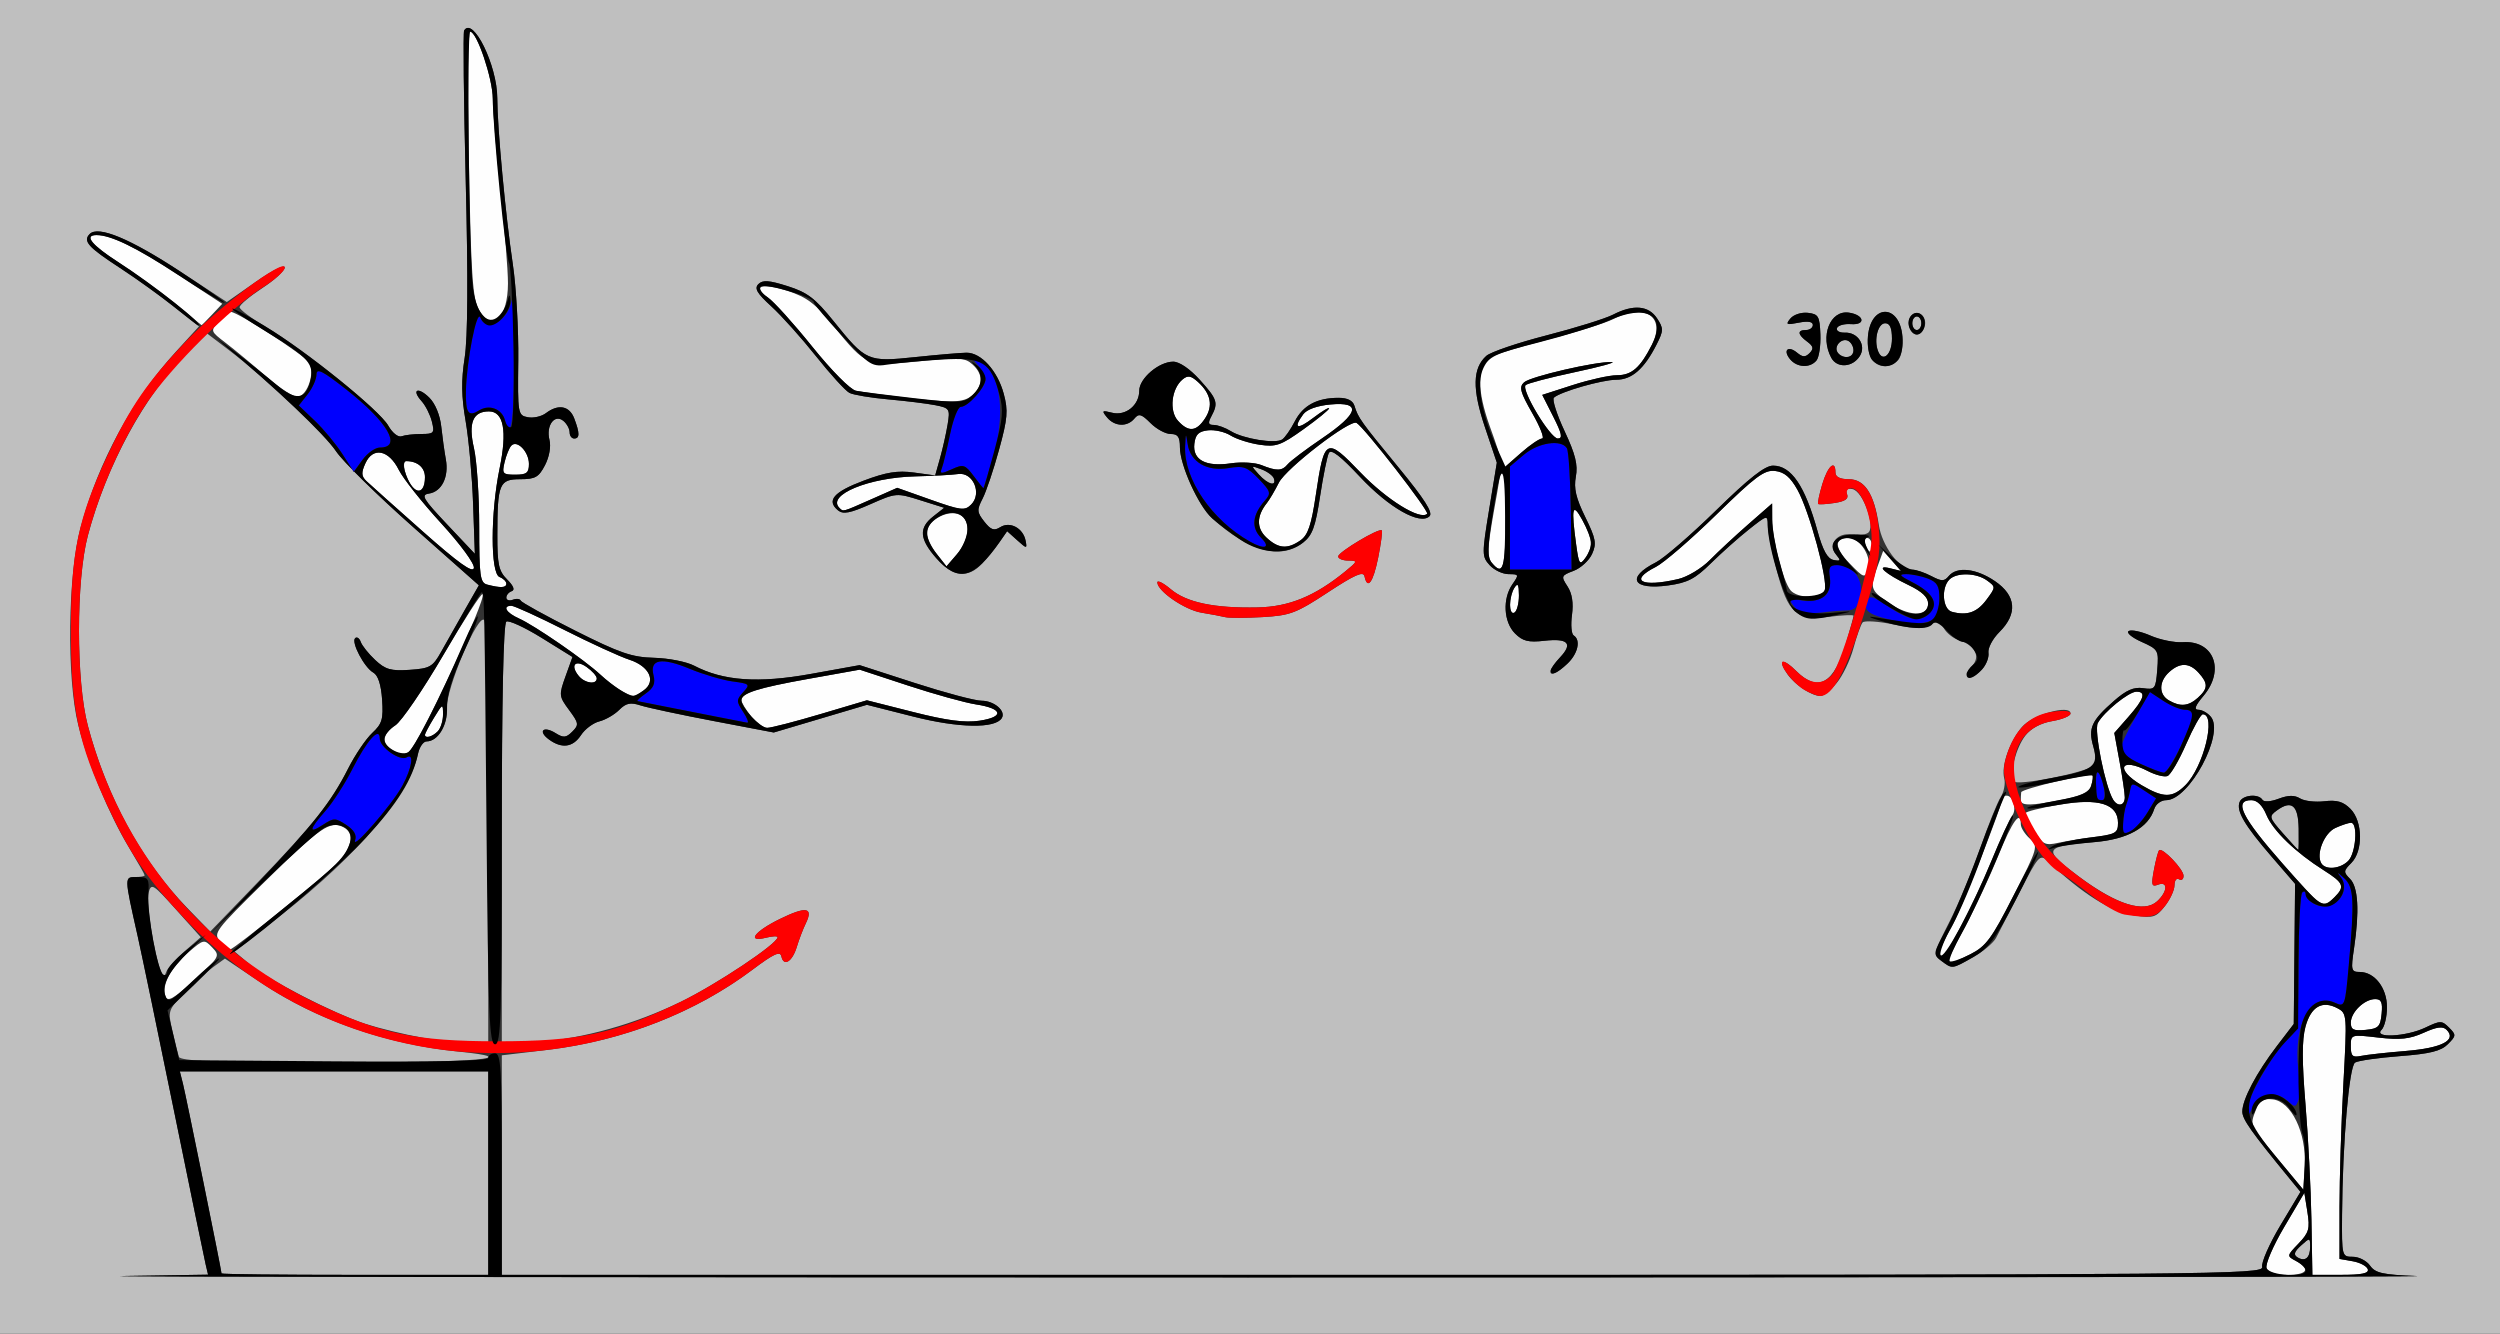 <?xml version="1.0" encoding="UTF-8" standalone="no"?>
<!-- Created with Inkscape (http://www.inkscape.org/) -->

<svg
   xmlns:dc="http://purl.org/dc/elements/1.1/"
   xmlns:cc="http://creativecommons.org/ns#"
   xmlns:rdf="http://www.w3.org/1999/02/22-rdf-syntax-ns#"
   xmlns:svg="http://www.w3.org/2000/svg"
   xmlns="http://www.w3.org/2000/svg"
   xmlns:sodipodi="http://sodipodi.sourceforge.net/DTD/sodipodi-0.dtd"
   xmlns:inkscape="http://www.inkscape.org/namespaces/inkscape"
   id="svg3382"
   version="1.1"
   inkscape:version="0.91 r13725"
   width="691.25"
   height="368.75"
   viewBox="0 0 691.25 368.75"
   sodipodi:docname="ub640502.svg">
  <rect x="0" y="0" width="691.25" height="368.75" fill="#333333" stroke="none"/>
  <defs
     id="defs3386" />
  <sodipodi:namedview
     pagecolor="#ffffff"
     bordercolor="#666666"
     borderopacity="1"
     objecttolerance="10"
     gridtolerance="10"
     guidetolerance="10"
     inkscape:pageopacity="0"
     inkscape:pageshadow="2"
     inkscape:window-width="1198"
     inkscape:window-height="967"
     id="namedview3384"
     showgrid="false"
     inkscape:zoom="1.1784261"
     inkscape:cx="297.15511"
     inkscape:cy="172.04158"
     inkscape:window-x="0"
     inkscape:window-y="0"
     inkscape:window-maximized="0"
     inkscape:current-layer="svg3382" />
  <g
     id="g3392">
    <path
       style="fill:#fefefe"
       d="m 626.704,350.63 c -0.395,-1.028 1.794,-6.132 4.865,-11.342 l 5.582,-9.472 0.846,5.288 c 0.74,4.629 0.435,5.717 -2.452,8.73 -3.288,3.432 -3.29,3.446 -0.671,4.848 4.116,2.203 3.095,3.818 -2.412,3.818 -3.32,0 -5.284,-0.638 -5.757,-1.87 z m 12.407,-13.445 c -0.145,-8.421 -0.882,-22.72 -1.637,-31.776 -0.986,-11.832 -0.992,-17.879 -0.021,-21.487 1.506,-5.591 4.634,-7.399 8.875,-5.129 2.629,1.407 2.656,1.756 1.61,21.007 -0.585,10.767 -1.064,26.038 -1.064,33.936 l 0,14.36 3.647,0.64 c 2.006,0.352 3.881,1.343 4.167,2.202 0.379,1.14 -1.619,1.562 -7.397,1.56 l -7.917,-0.002 -0.264,-15.31 z M 630,320.656 c -8.137,-9.83 -7.926,-9.371 -6.29,-13.674 1.038,-2.731 1.964,-3.32 4.718,-3.002 5.121,0.591 9.305,9.229 8.817,18.202 L 636.875,328.96 630,320.656 Z m 20,-31.38 c 0,-3.268 0.009,-3.27 7.618,-2.387 6.015,0.698 8.655,0.417 12.541,-1.336 3.645,-1.644 5.288,-1.855 6.329,-0.814 2.87,2.87 -1.289,5.034 -11.246,5.849 -5.29,0.433 -10.883,1.051 -12.43,1.374 -2.35,0.49 -2.812,0.048 -2.812,-2.685 z m 0,-6.503 c 0,-2.887 3.757,-6.523 6.74,-6.523 1.693,0 2.082,0.89 1.777,4.062 -0.344,3.572 -0.882,4.11 -4.454,4.454 C 650.762,285.085 650,284.711 650,282.773 Z M 45.733,275.455 c -1.134,-2.954 1.536,-8.019 6.437,-12.212 4.165,-3.564 4.289,-3.588 6.523,-1.25 2.217,2.319 2.085,2.558 -4.947,8.949 -5.864,5.329 -7.374,6.18 -8.013,4.513 z M 538.75,265.466 c 0,-0.431 2.166,-4.79 4.812,-9.688 2.647,-4.897 6.687,-13.545 8.978,-19.216 3.836,-9.496 6.21,-12.796 6.21,-8.631 0,0.925 1.106,2.682 2.458,3.905 2.426,2.195 2.368,2.401 -4.482,15.848 -5.952,11.684 -7.63,13.976 -11.783,16.095 -5.184,2.645 -6.192,2.919 -6.192,1.687 z m -2.5,-1.919 c 0,-0.799 1.47,-3.961 3.267,-7.027 2.499,-4.264 14.233,-34.053 14.233,-36.133 0,-0.213 0.502,-0.387 1.116,-0.387 1.729,0 2.814,3.901 1.522,5.471 -0.635,0.772 -3.238,6.467 -5.784,12.654 C 546.202,248.824 537.874,265 536.767,265 536.483,265 536.25,264.346 536.25,263.547 Z M 60.833,260.23 c -1.942,-2.146 -1.285,-3.027 11.994,-16.075 15.902,-15.626 18.458,-17.393 22.234,-15.372 2.862,1.532 2.422,5.069 -1.145,9.212 C 91.454,240.852 64.712,262.5 63.642,262.5 c -0.415,0 -1.679,-1.022 -2.809,-2.27 z M 640.614,249.043 c -0.694,-0.505 -4.974,-5.137 -9.512,-10.293 -11.272,-12.809 -13.583,-17.5 -8.619,-17.5 1.623,0 3.074,1.415 4.189,4.082 1.835,4.393 8.043,10.378 15.919,15.351 5.424,3.424 5.838,4.459 2.944,7.353 -2.18,2.18 -3.064,2.361 -4.922,1.008 z m 1.242,-10.324 c -1.56,-2.525 0.761,-8.371 3.889,-9.797 1.717,-0.782 3.658,-1.423 4.314,-1.423 1.962,0 1.345,8.418 -0.773,10.536 -2.229,2.229 -6.246,2.598 -7.43,0.684 z m -79.314,-8.941 c -1.393,-2.285 -2.535,-4.496 -2.537,-4.914 -0.003,-0.418 4.139,-1.469 9.203,-2.336 11.101,-1.899 16.417,-0.284 16.417,4.988 0,2.794 -0.631,3.186 -6.25,3.874 -3.438,0.421 -8.061,1.166 -10.275,1.654 -3.63,0.8 -4.274,0.479 -6.558,-3.266 z M 558.75,221.25 c 0,-0.688 0.05,-1.672 0.111,-2.188 0.112,-0.949 18.903,-5.386 19.691,-4.65 0.235,0.219 0.08,1.491 -0.344,2.827 -0.56,1.765 -2.697,2.815 -7.823,3.844 -8.687,1.745 -11.635,1.787 -11.635,0.166 z m 25.538,-0.141 c -2.209,-3.574 -5.332,-19.158 -4.246,-21.187 1.629,-3.044 8.559,-8.672 10.679,-8.672 2.762,0 2.13,2.014 -2.172,6.913 l -3.951,4.5 1.451,7.875 c 0.798,4.331 1.451,8.795 1.451,9.918 0,2.333 -1.931,2.725 -3.212,0.652 z m 7.912,-3.977 c -7.496,-4.421 -5.967,-7.894 1.725,-3.917 2.09,1.081 4.511,1.693 5.379,1.36 0.868,-0.333 3.192,-4.311 5.165,-8.84 1.973,-4.529 4.043,-8.235 4.599,-8.235 3.813,0 0.24,14.557 -4.814,19.61 -3.561,3.561 -6.044,3.565 -12.053,0.022 z M 108.438,207.4 c -3.07,-1.788 -2.721,-4.493 0.886,-6.856 1.691,-1.108 7.664,-9.866 13.275,-19.462 5.61,-9.597 10.49,-17.159 10.844,-16.805 1.223,1.223 -17.588,41.511 -20.318,43.517 -1.607,1.181 -2.049,1.144 -4.688,-0.393 z m 9.062,-4.245 c 0,-0.327 1.123,-2.437 2.495,-4.688 2.439,-4 2.495,-4.021 2.5,-0.905 0.003,1.753 -0.67,3.862 -1.495,4.688 -1.504,1.504 -3.5,2.02 -3.5,0.905 z m 90.091,-5.199 C 206.166,196.145 205,194.196 205,193.625 c 0,-1.976 4.459,-3.401 18.553,-5.926 l 14.16,-2.538 13.331,4.384 c 7.332,2.411 15.815,4.766 18.852,5.232 7.409,1.138 7.883,3.459 0.919,4.503 -4.041,0.606 -9.009,-0.047 -18.33,-2.41 l -12.787,-3.241 -12.816,3.81 c -7.049,2.096 -13.69,3.81 -14.758,3.81 -1.068,0 -3.108,-1.482 -4.533,-3.294 z m 392.097,-4.307 c -2.836,-1.652 -2.792,-5.216 0.098,-7.831 2.971,-2.689 5.578,-2.619 8.145,0.217 2.651,2.93 2.607,4.34 -0.217,6.895 -2.6,2.353 -4.871,2.557 -8.027,0.719 z m -427.812,-2.605 c -1.375,-0.759 -4.023,-2.793 -5.885,-4.521 -4.451,-4.131 -18.199,-13.605 -22.552,-15.542 -3.479,-1.548 -4.609,-3.481 -2.034,-3.481 0.772,0 7.381,3.017 14.688,6.705 7.306,3.688 15.366,7.379 17.912,8.202 5.518,1.785 7.491,5.909 4.036,8.435 -2.697,1.972 -2.943,1.98 -6.164,0.202 z m -11.84,-4.128 c -2.472,-2.978 -0.985,-4.693 2.159,-2.491 1.543,1.081 2.806,2.496 2.806,3.145 0,1.823 -3.267,1.393 -4.965,-0.654 z m 257.484,-19.656 c 0.011,-1.587 0.564,-3.73 1.231,-4.761 0.922,-1.427 1.216,-0.921 1.231,2.114 0.01,2.194 -0.543,4.336 -1.231,4.761 -0.697,0.431 -1.242,-0.504 -1.231,-2.114 z m 104.668,-0.6 c -5.09,-3.529 -5.231,-4.009 -2.993,-10.189 l 1.504,-4.153 2.463,2.787 2.463,2.787 -2.993,-0.751 c -4.31,-1.082 -1.453,1.495 5.2,4.691 3.612,1.735 5.292,3.336 5.292,5.042 0,3.742 -5.383,3.637 -10.938,-0.214 z m 17.5,2.499 c -2.553,-0.693 -3.008,-6.589 -0.688,-8.91 2.037,-2.037 7.487,-1.892 10.449,0.277 2.394,1.754 2.391,1.825 -0.199,5.312 -2.605,3.507 -5.355,4.462 -9.562,3.32 z m -44.629,-5.965 c -2.03,-2.446 -5.025,-14.046 -5.044,-19.533 L 490,139.199 l -6.529,5.713 c -3.591,3.142 -8.395,7.606 -10.676,9.919 -2.296,2.328 -6.216,4.686 -8.783,5.283 -10.18,2.365 -13.723,0.449 -6.199,-3.352 2.234,-1.129 9.788,-7.653 16.787,-14.499 10.804,-10.568 13.252,-12.385 16.219,-12.042 2.546,0.294 4.222,1.706 6.179,5.205 3.268,5.845 8.524,25.165 7.542,27.724 -0.914,2.382 -7.514,2.414 -9.48,0.045 z M 134.688,161.638 c -1.934,-0.505 -2.188,-2.358 -2.188,-16.01 0,-8.491 -0.653,-18.267 -1.451,-21.725 -1.609,-6.969 -0.312,-10.153 4.135,-10.153 4.078,0 5.095,5.391 2.963,15.711 -2.555,12.37 -2.567,29.11 -0.022,30.087 1.031,0.396 1.875,1.222 1.875,1.836 0,1.158 -1.567,1.233 -5.312,0.255 z m 376.696,-5.876 c -4.238,-4.373 -4.315,-7.013 -0.203,-7.013 3.2,0 6.534,5.452 5.329,8.712 -0.915,2.474 -1.158,2.394 -5.125,-1.7 z M 116.875,146.924 c -7.562,-6.699 -14.553,-12.945 -15.534,-13.881 -1.441,-1.374 -1.499,-2.327 -0.3,-4.957 2.093,-4.594 6.457,-3.718 9.239,1.855 1.185,2.374 6.428,8.986 11.653,14.695 5.448,5.953 9.327,11.251 9.096,12.424 -0.29,1.473 -4.247,-1.36 -14.153,-10.135 z m 295.592,8.662 c -1.292,-1.556 -1.187,-4.187 0.557,-14.062 2.63,-14.885 2.733,-12.817 -1.195,-23.919 -3.36,-9.497 -3.441,-15.964 -0.234,-18.619 0.841,-0.696 8.067,-2.951 16.057,-5.011 7.99,-2.06 16.259,-4.64 18.375,-5.735 8.793,-4.547 14.66,-0.688 10.734,7.061 -3.234,6.384 -5.6,8.449 -9.68,8.449 -2.079,0 -7.577,1.223 -12.217,2.717 l -8.437,2.717 3.057,6.033 c 2.371,4.679 2.652,6.033 1.253,6.033 -2.072,0 -10.191,-13.457 -8.906,-14.762 0.467,-0.475 6.575,-2.083 13.572,-3.574 6.997,-1.491 11.61,-2.756 10.25,-2.812 -4.403,-0.182 -22.478,4.001 -24.247,5.61 -1.442,1.312 -1.075,2.689 2.279,8.551 2.199,3.843 3.413,6.987 2.699,6.987 -0.714,0 -3.287,1.746 -5.717,3.879 l -4.418,3.879 0,14.246 c 0,14.027 -0.641,16.117 -3.783,12.331 z m -153.49,-2.455 c -1.5,-1.907 -2.727,-4.504 -2.727,-5.77 0,-3.082 4.992,-6.205 8.466,-5.297 3.771,0.986 3.713,6.717 -0.113,11.166 l -2.898,3.369 -2.727,-3.467 z m 176.843,-2.496 C 434.403,140.296 434.775,138.773 437.5,143.75 c 2.874,5.249 3.05,7.52 0.82,10.57 -1.514,2.071 -1.761,1.708 -2.5,-3.686 z m 79.978,-0.009 c -0.396,-1.031 -0.175,-1.875 0.491,-1.875 0.666,0 1.211,0.844 1.211,1.875 0,1.031 -0.221,1.875 -0.491,1.875 -0.27,0 -0.815,-0.844 -1.211,-1.875 z m -165.615,-1.973 c -2.819,-2.626 -2.771,-5.972 0.136,-9.604 0.694,-0.868 2.172,-3.381 3.285,-5.584 2.019,-4.001 19.728,-17.62 21.493,-16.529 2.278,1.408 20.176,24.46 19.509,25.127 -1.893,1.893 -11.172,-3.859 -18.443,-11.43 -9.487,-9.88 -9.978,-9.632 -12.337,6.22 -1.243,8.355 -2.169,11.098 -4.236,12.546 -3.606,2.526 -6.108,2.328 -9.406,-0.745 z m -118.099,-8.235 c -3.555,-3.555 8.158,-8.399 21.042,-8.701 4.812,-0.113 10.132,-0.405 11.821,-0.648 4.107,-0.592 6.65,5.372 3.594,8.428 -1.774,1.774 -2.814,1.651 -11.209,-1.329 l -9.253,-3.285 -7.2,3.184 c -8.12,3.591 -7.675,3.472 -8.796,2.351 z m -118.039,-5.743 c -1.959,-2.449 -3.099,-7.174 -1.731,-7.174 3.122,0 5.186,1.766 5.186,4.435 0,3.5 -1.742,4.881 -3.455,2.739 z m 25.468,-6.861 c 0.446,-1.891 1.276,-3.948 1.846,-4.572 1.591,-1.743 4.892,1.656 4.892,5.038 0,2.473 -0.634,2.972 -3.774,2.972 -3.48,0 -3.711,-0.268 -2.964,-3.438 z M 348.75,128.585 c -1.719,-0.691 -5.494,-0.905 -8.39,-0.476 -6.956,1.031 -10.637,-0.926 -10.123,-5.38 0.299,-2.59 1.153,-3.442 3.753,-3.742 1.851,-0.214 4.663,0.423 6.25,1.415 1.587,0.992 5.193,2.145 8.014,2.562 4.586,0.678 5.877,0.223 12.188,-4.296 3.882,-2.78 7.058,-5.371 7.058,-5.759 0,-0.388 -1.969,0.797 -4.375,2.632 -4.441,3.387 -5.669,2.957 -2.791,-0.979 0.982,-1.343 3.833,-2.377 7.5,-2.721 8.721,-0.818 7.938,2.433 -2.252,9.343 -4.493,3.047 -8.78,6.276 -9.528,7.178 -1.583,1.907 -3.008,1.951 -7.304,0.223 z m -23.049,-12.251 c -2.484,-2.745 -1.799,-8.867 1.278,-11.42 1.448,-1.202 2.315,-1.059 4.263,0.703 3.579,3.239 4.232,6.599 1.958,10.069 -2.419,3.692 -4.575,3.878 -7.499,0.648 z M 248.75,109.739 c -5.156,-0.632 -10.593,-1.392 -12.081,-1.691 -1.538,-0.308 -6.75,-5.571 -12.079,-12.196 -5.155,-6.409 -10.687,-12.537 -12.294,-13.616 -4.664,-3.134 -1.595,-4.124 5.531,-1.783 5.361,1.761 7.654,3.515 12.651,9.679 9.037,11.146 9.265,11.239 23.748,9.758 10.959,-1.121 12.578,-1.025 14.671,0.869 2.974,2.691 2.998,5.769 0.067,8.423 -2.486,2.25 -5.679,2.338 -20.214,0.558 z M 73.614,104.107 c -3.782,-3.29 -8.814,-7.464 -11.183,-9.276 -4.275,-3.27 -4.289,-3.314 -1.925,-5.938 1.31,-1.454 2.812,-2.643 3.339,-2.643 1.902,0 20.315,11.927 21.609,13.997 1.678,2.686 -0.337,8.951 -3.046,9.473 -1.054,0.203 -5.011,-2.323 -8.792,-5.613 z M 48.75,84.178 C 44.969,81.07 38.078,76.05 33.438,73.022 25.367,67.756 23.049,65 26.688,65 c 3.982,0 10.973,3.404 22.475,10.944 l 12.288,8.055 -2.818,3 c -1.55,1.65 -2.861,2.962 -2.913,2.915 C 55.668,89.868 52.531,87.286 48.75,84.178 Z m 83.864,1.789 c -2.023,-3.239 -2.384,-8.877 -3.081,-48.155 -0.284,-15.984 -0.088,-29.062 0.434,-29.062 1.897,0 6.283,12.979 6.287,18.604 0.002,3.174 0.953,14.49 2.113,25.146 1.16,10.656 2.099,22.295 2.086,25.863 -0.035,9.438 -4.182,13.461 -7.839,7.604 z"
       id="path3402"
       inkscape:connector-curvature="0" />
    <path
       style="fill:#bfbfbf"
       d="M 0,184.375 0,0 345.625,0 691.25,0 l 0,184.375 0,184.375 -345.625,0 L 0,368.75 0,184.375 Z m 668.206,168.441 c -9.385,-0.353 -11.443,-0.811 -12.883,-2.868 -0.943,-1.346 -3.089,-2.448 -4.769,-2.448 -3.024,0 -3.053,-0.112 -2.974,-11.562 0.138,-19.887 1.951,-41.125 3.599,-42.144 0.837,-0.517 6.397,-1.315 12.355,-1.773 8.365,-0.643 11.395,-1.394 13.297,-3.297 2.318,-2.318 2.338,-2.59 0.341,-4.587 -1.996,-1.996 -2.389,-1.997 -6.565,-0.005 -5.291,2.523 -14.481,2.992 -12.107,0.618 0.825,-0.825 1.5,-3.638 1.5,-6.25 0,-5.334 -3.416,-9.75 -7.543,-9.75 -2.359,0 -2.472,-0.475 -1.562,-6.562 1.531,-10.248 1.146,-16.933 -1.106,-19.185 -1.861,-1.861 -1.834,-2.208 0.345,-4.387 3.325,-3.325 3.184,-11.548 -0.256,-14.989 -1.986,-1.986 -3.73,-2.49 -7.188,-2.077 -2.511,0.3 -5.537,-0.054 -6.726,-0.787 -1.542,-0.951 -3.241,-0.925 -5.932,0.091 -2.206,0.833 -4.064,0.95 -4.475,0.284 -1.103,-1.784 -5.56,-1.334 -6.317,0.638 -0.95,2.475 1.343,6.377 8.872,15.098 l 6.475,7.5 -0.182,19.375 -0.182,19.375 -4.682,6.126 C 623.897,296.634 620,304.023 620,307.338 c 0,2.148 2.363,5.491 13.352,18.888 l 2.727,3.325 -5.561,9.287 c -3.058,5.108 -5.323,10.272 -5.032,11.475 0.503,2.078 -11.704,2.188 -243.104,2.188 l -243.633,0 0,-30.35 0,-30.35 12.561,-1.502 c 21.029,-2.515 40.962,-10.311 56.814,-22.22 5.781,-4.343 7.596,-5.183 7.917,-3.661 0.632,2.988 3.036,1.518 4.283,-2.618 0.609,-2.02 1.723,-4.937 2.476,-6.482 2.174,-4.464 0.14,-4.802 -7.212,-1.196 -7.07,3.467 -9.292,6.545 -3.715,5.145 1.719,-0.431 3.125,-0.49 3.125,-0.13 0,1.809 -16.978,13.125 -26.875,17.912 -12.755,6.169 -26.28,9.957 -39.994,11.199 l -9.381,0.85 0,-58.224 c 0,-37.597 0.444,-58.498 1.254,-58.999 0.69,-0.426 5.087,1.6 9.772,4.503 l 8.518,5.278 -1.928,5.361 c -1.859,5.17 -1.824,5.503 0.988,9.305 2.691,3.64 2.759,4.1 0.885,5.975 -1.714,1.714 -2.436,1.777 -4.632,0.406 -3.38,-2.111 -4.974,-0.542 -1.805,1.776 3.554,2.599 6.628,2.171 8.859,-1.233 1.083,-1.653 3.361,-3.355 5.061,-3.782 1.7,-0.427 4.166,-1.851 5.48,-3.165 1.905,-1.905 3.102,-2.158 5.906,-1.249 1.934,0.627 11.014,2.568 20.177,4.314 l 16.661,3.174 12.876,-3.828 12.876,-3.828 12.787,3.241 c 12.662,3.21 22.686,3.385 24.513,0.43 1.207,-1.953 -2.114,-4.801 -5.6,-4.801 -1.813,0 -10.139,-2.215 -18.502,-4.922 l -15.206,-4.922 -13.477,2.43 c -14.568,2.627 -24.198,1.948 -32.284,-2.278 -2.092,-1.093 -7.072,-2.072 -11.067,-2.177 -6.168,-0.161 -9.469,-1.298 -21.875,-7.538 -8.036,-4.042 -14.788,-7.766 -15.004,-8.276 -0.216,-0.51 -1.201,-0.618 -2.188,-0.239 C 140.807,166.208 140,165.942 140,165.238 c 0,-0.704 0.668,-1.502 1.484,-1.774 0.955,-0.318 0.51,-1.469 -1.25,-3.229 -2.346,-2.346 -2.732,-4.111 -2.717,-12.422 0.025,-14.084 0.534,-15.312 6.347,-15.312 4.131,0 5.11,-0.557 6.831,-3.885 1.195,-2.311 1.693,-5.145 1.228,-6.995 -0.999,-3.982 1.424,-7.261 3.868,-5.233 0.94,0.78 1.709,2.193 1.709,3.14 0,0.947 0.562,1.722 1.25,1.722 1.572,0 1.58,-1.469 0.031,-5.544 -1.335,-3.511 -4.397,-4.083 -7.845,-1.465 -1.204,0.914 -3.454,1.419 -5,1.124 -2.744,-0.525 -2.807,-0.904 -2.631,-15.764 C 143.403,91.227 142.729,79.312 141.805,73.125 139.782,59.572 137.5,35.209 137.5,27.157 c 0,-9.018 -6.728,-22.753 -9.17,-18.719 -0.312,0.516 -0.114,19.219 0.441,41.562 0.672,27.044 0.572,43.411 -0.298,48.96 -0.972,6.203 -0.902,10.679 0.274,17.5 0.869,5.041 1.797,15.353 2.063,22.915 l 0.483,13.75 -7.665,-8.125 c -6.698,-7.1 -7.331,-8.175 -5.019,-8.525 3.526,-0.533 5.546,-4.612 4.669,-9.431 -0.392,-2.155 -0.965,-6.266 -1.273,-9.134 -0.332,-3.09 -1.661,-6.316 -3.262,-7.917 -3.151,-3.151 -5.094,-2.312 -2.167,0.936 1.088,1.207 2.364,3.742 2.836,5.633 0.794,3.182 0.576,3.438 -2.925,3.438 -2.081,0 -4.532,0.282 -5.448,0.627 -0.944,0.355 -2.541,-0.917 -3.687,-2.938 C 104.934,113.424 84.094,96.588 73.674,90.482 69.591,88.088 66.25,85.599 66.25,84.95 c 0,-0.649 2.802,-3.013 6.228,-5.253 3.425,-2.24 6.238,-4.819 6.25,-5.731 0.013,-0.959 -3.36,0.706 -7.996,3.946 l -8.019,5.605 -12.967,-8.504 c -13.771,-9.032 -22.577,-12.682 -24.927,-10.332 -1.946,1.946 -0.446,3.699 7.507,8.779 3.877,2.477 10.571,7.267 14.874,10.645 l 7.825,6.142 -6.3,6.893 C 36.493,110.524 27.283,127.497 22.267,145.895 c -3.526,12.933 -3.866,41.667 -0.646,54.516 2.689,10.73 8.455,24.661 14.06,33.969 C 38.056,238.325 40,241.766 40,242.026 40,242.287 38.811,242.5 37.358,242.5 c -2.969,0 -2.97,-0.021 0.684,16.25 1.158,5.156 5.72,27.094 10.138,48.75 4.418,21.656 8.33,40.628 8.693,42.16 l 0.661,2.785 -23.454,0.369 C 21.179,353.017 161.094,353.195 345,353.21 c 183.906,0.014 329.349,-0.163 323.206,-0.394 z M 61.25,352.099 c 0,-0.799 -9.812,-49.065 -10.655,-52.412 l -0.866,-3.438 42.636,0 42.636,0 0,28.125 0,28.125 -36.875,0 c -20.281,0 -36.875,-0.18 -36.875,-0.401 z m 573.973,-4.461 c -1.127,-0.697 -0.864,-1.552 0.997,-3.236 2.463,-2.229 2.53,-2.22 2.53,0.331 0,3.086 -1.387,4.228 -3.527,2.905 z M 49.449,292.188 c -0.26,-0.859 -1.062,-4.094 -1.783,-7.188 -1.283,-5.509 -1.215,-5.724 3.324,-10.417 2.549,-2.636 6.112,-5.859 7.918,-7.163 l 3.283,-2.371 10.023,6.709 c 15.292,10.236 34.621,16.987 54.348,18.983 18.765,1.899 6.188,3.009 -34.102,3.009 -32.946,0 -42.646,-0.352 -43.012,-1.562 z m 67.228,-5.287 c -4.921,-0.893 -11.953,-2.6 -15.625,-3.794 -8.877,-2.885 -26.938,-12.192 -32.055,-16.517 l -4.099,-3.465 12.724,-10 c 21.508,-16.904 35.621,-33.519 37.956,-44.688 0.395,-1.891 1.465,-3.438 2.376,-3.438 3.099,0 5.905,-4.525 5.602,-9.033 -0.362,-5.368 8.806,-26.938 10.389,-24.443 0.559,0.881 1.025,27.617 1.035,59.414 L 135,288.75 l -4.688,-0.113 c -2.578,-0.062 -8.714,-0.843 -13.636,-1.737 z M 44.538,268.75 c -1.891,-4.71 -4.192,-19.23 -3.468,-21.883 0.758,-2.778 1.194,-2.512 7.625,4.658 l 6.821,7.605 -4.443,3.873 c -2.443,2.13 -4.744,4.716 -5.113,5.748 -0.596,1.667 -0.754,1.667 -1.423,0 z M 51.705,250.979 C 39.123,238.029 29.538,220.427 24.286,200.625 c -3.254,-12.27 -3.254,-40.23 0,-52.5 5.161,-19.459 15.832,-39.087 27.449,-50.487 l 5.533,-5.43 6.054,4.613 c 10.542,8.033 26.775,23.382 29.803,28.177 1.605,2.542 11.1,11.871 21.101,20.73 l 18.183,16.107 -3.936,6.895 c -2.165,3.792 -5.086,8.959 -6.491,11.481 -2.333,4.187 -3.092,4.622 -8.719,5.002 -5.18,0.349 -6.696,-0.083 -9.507,-2.711 -1.839,-1.72 -3.64,-3.971 -4.004,-5.002 -0.363,-1.031 -1.06,-1.505 -1.548,-1.054 -1.185,1.096 2.527,8.139 5.028,9.539 1.291,0.723 2.134,3.309 2.419,7.421 0.377,5.451 0.005,6.714 -2.732,9.265 -1.743,1.625 -4.742,6.057 -6.665,9.85 -4.761,9.393 -9.622,15.508 -25.005,31.454 l -13.127,13.608 -6.416,-6.604 z m 579.521,-20.572 c -3.837,-4.37 -3.92,-4.675 -1.716,-6.286 4.117,-3.011 5.947,-1.52 6.069,4.943 0.061,3.265 0.014,5.936 -0.104,5.936 -0.119,0 -2.03,-2.067 -4.248,-4.593 z m -85.625,34.233 c 2.737,-1.55 5.572,-3.931 6.3,-5.292 0.728,-1.36 3.728,-7.174 6.667,-12.919 4.947,-9.672 5.499,-10.299 7.45,-8.47 9.9,9.286 17.72,14.198 24.138,15.161 5.245,0.787 5.959,0.57 8.413,-2.549 1.475,-1.875 2.681,-4.491 2.681,-5.814 0,-1.323 0.562,-2.058 1.25,-1.633 0.688,0.425 1.25,-0.006 1.25,-0.958 0,-1.827 -5.872,-7.967 -6.759,-7.067 -0.285,0.289 -0.929,2.726 -1.432,5.415 -0.79,4.226 -0.635,4.782 1.139,4.102 2.828,-1.085 2.642,1.963 -0.282,4.609 -3.626,3.282 -11.1,0.923 -21.499,-6.786 -10.319,-7.65 -10.004,-8.408 3.988,-9.581 9.339,-0.783 15.074,-3.923 16.737,-9.163 0.431,-1.358 1.893,-2.445 3.288,-2.445 6.378,0 16.247,-18.392 12.374,-23.059 -0.886,-1.067 -2.436,-1.941 -3.444,-1.941 -1.307,0 -0.904,-1.104 1.403,-3.846 6.038,-7.175 2.862,-15.402 -5.728,-14.841 -2.289,0.15 -6.295,-0.665 -8.904,-1.81 -2.608,-1.145 -5.334,-1.717 -6.056,-1.271 -0.723,0.447 0.86,1.785 3.517,2.975 4.692,2.101 4.818,2.323 4.386,7.746 -0.422,5.309 -0.614,5.558 -3.911,5.074 -2.572,-0.378 -4.654,0.533 -8.065,3.529 -6.22,5.461 -7.163,7.529 -5.724,12.547 0.747,2.605 0.755,4.613 0.021,5.347 -1.903,1.903 -21.212,5.704 -22.054,4.342 -1.24,-2.006 0.664,-9.34 3.292,-12.68 1.563,-1.987 4.31,-3.453 7.467,-3.987 2.747,-0.464 4.995,-1.406 4.995,-2.094 0,-2.622 -10.552,0.326 -13.435,3.754 -3.493,4.153 -5.781,10.801 -4.89,14.208 0.371,1.417 -0.087,3.771 -1.017,5.23 -0.93,1.459 -3.436,7.716 -5.569,13.903 -2.133,6.188 -5.973,15.377 -8.534,20.422 -4.524,8.912 -4.588,9.222 -2.241,10.938 3.055,2.234 2.872,2.257 8.788,-1.094 z M 507.811,188.896 c 1.668,-1.982 3.77,-6.342 4.67,-9.688 0.901,-3.346 2.042,-6.543 2.537,-7.104 0.495,-0.561 4.376,-0.303 8.627,0.575 6.034,1.246 8.254,1.267 10.129,0.096 2.009,-1.255 2.612,-1.107 3.688,0.903 0.707,1.321 2.55,2.804 4.095,3.294 4.511,1.432 6.132,4.482 3.773,7.098 -2.768,3.069 -0.903,4.337 2.221,1.51 1.411,-1.277 2.417,-3.476 2.236,-4.888 -0.187,-1.46 1.135,-4.024 3.068,-5.948 5.078,-5.055 4.626,-10.068 -1.269,-14.074 -5.175,-3.517 -10.504,-4.103 -12.746,-1.402 -1.262,1.521 -1.938,1.522 -4.841,0.008 -1.855,-0.968 -4.253,-1.763 -5.327,-1.768 -3.426,-0.013 -8.305,-6.57 -9.173,-12.326 -1.308,-8.679 -3.921,-12.681 -8.281,-12.681 -2.471,0 -3.718,-0.629 -3.718,-1.875 0,-3.686 -2.131,-1.785 -3.639,3.247 -0.844,2.817 -1.355,5.282 -1.135,5.477 0.22,0.195 2.261,0.072 4.537,-0.275 2.961,-0.451 3.94,-1.145 3.442,-2.443 -0.472,-1.23 0.006,-1.679 1.487,-1.396 3.003,0.574 6.572,10.711 4.271,12.133 -0.893,0.552 -2.888,0.762 -4.432,0.467 -3.92,-0.749 -6.7,2.675 -4.411,5.433 1.449,1.746 1.36,1.957 -0.658,1.562 -1.659,-0.325 -2.934,-2.624 -4.409,-7.957 -3.467,-12.533 -7.263,-18.125 -12.303,-18.125 -2.255,0 -6.594,3.405 -15.744,12.355 -6.947,6.795 -14.424,13.26 -16.615,14.366 -8.368,4.226 -6.506,7.761 3.371,6.402 5.348,-0.736 7.438,-1.822 11.824,-6.145 2.93,-2.888 7.653,-7.094 10.495,-9.345 5.083,-4.026 5.168,-4.045 5.189,-1.176 0.011,1.605 1.114,7.136 2.45,12.293 3.135,12.102 5.472,14.187 14.62,13.044 3.662,-0.458 6.659,-0.588 6.659,-0.29 0,0.298 -0.899,3.597 -1.997,7.332 -3.368,11.453 -7.784,13.998 -13.818,7.964 -3.762,-3.762 -5.311,-3.204 -2.449,0.883 2.072,2.958 6.582,5.947 9.09,6.024 0.798,0.024 2.816,-1.578 4.484,-3.56 z m -74.454,-5.363 c 2.947,-2.769 3.803,-6.572 1.762,-7.834 -0.622,-0.384 -0.831,-2.937 -0.464,-5.672 0.446,-3.328 0.034,-5.94 -1.248,-7.896 -1.828,-2.79 -1.751,-2.985 1.687,-4.282 1.981,-0.748 4.28,-2.848 5.109,-4.667 1.306,-2.867 1.056,-4.227 -1.885,-10.222 -2.567,-5.234 -3.198,-7.946 -2.596,-11.154 0.612,-3.263 -0.107,-6.167 -3.123,-12.611 -2.155,-4.605 -3.48,-8.763 -2.946,-9.241 1.856,-1.658 13.314,-4.951 17.227,-4.951 4.328,0 7.746,-2.991 11.18,-9.783 1.928,-3.813 1.938,-4.409 0.117,-7.188 -2.336,-3.565 -6.566,-3.927 -12.15,-1.04 -2.116,1.094 -10.385,3.672 -18.375,5.728 -7.99,2.056 -15.501,4.613 -16.69,5.682 -3.814,3.427 -3.924,9.159 -0.376,19.728 l 3.287,9.791 -2.121,12.926 c -2.029,12.367 -2.024,13.033 0.132,15.416 1.239,1.37 3.604,2.49 5.256,2.49 2.853,0 2.905,0.138 1.056,2.778 -2.795,3.991 -2.463,10.455 0.7,13.618 2.143,2.143 3.692,2.528 8.145,2.026 6.536,-0.737 7.936,0.735 4.34,4.563 -4.564,4.858 -2.896,6.374 1.976,1.797 z M 367.186,163.776 c 7.38,-4.852 9.786,-5.912 10.093,-4.448 0.82,3.898 2.414,1.731 3.798,-5.161 0.782,-3.896 1.227,-7.279 0.988,-7.518 C 381.313,145.897 370,152.656 370,153.857 c 0,0.629 1.266,1.146 2.812,1.149 2.662,0.006 2.612,0.17 -0.938,3.057 -8.371,6.809 -15.472,9.714 -24.181,9.891 -11.911,0.242 -19.606,-1.37 -23.938,-5.016 C 321.69,161.2 320,160.34 320,161.028 c 0,2.408 7.617,7.63 12.224,8.381 2.558,0.417 5.494,0.972 6.526,1.233 1.031,0.261 5.671,0.257 10.311,-0.01 7.666,-0.441 9.32,-1.066 18.125,-6.855 z m -95.566,-8.013 c 1.516,-1.643 3.678,-4.315 4.804,-5.938 l 2.048,-2.95 2.784,2.5 c 2.664,2.392 2.764,2.397 2.327,0.134 -0.674,-3.483 -4.322,-5.444 -6.993,-3.759 -1.731,1.092 -2.611,0.789 -4.43,-1.524 -2.04,-2.593 -2.088,-3.24 -0.47,-6.369 0.99,-1.915 3.039,-8.001 4.552,-13.523 2.369,-8.644 2.548,-10.794 1.293,-15.456 -1.717,-6.377 -6.257,-11.388 -10.29,-11.356 -1.578,0.012 -7.922,0.554 -14.098,1.203 -13.265,1.395 -13.685,1.212 -22.628,-9.888 -5.115,-6.348 -7.246,-7.976 -12.723,-9.715 -5.159,-1.638 -6.907,-1.762 -8.096,-0.572 -1.19,1.19 -0.416,2.522 3.584,6.171 2.806,2.559 8.362,8.757 12.347,13.773 3.985,5.016 8.146,9.579 9.245,10.141 1.1,0.562 5.983,1.376 10.851,1.807 4.869,0.432 10.693,1.153 12.943,1.603 3.902,0.78 4.057,1.026 3.346,5.323 -0.41,2.478 -1.352,6.662 -2.093,9.298 l -1.349,4.793 -5.85,-0.798 c -4.552,-0.621 -7.652,-0.12 -13.975,2.26 -8.249,3.105 -10.303,5.482 -7.061,8.173 1.422,1.18 3.292,0.829 8.979,-1.686 7.1,-3.14 7.259,-3.153 13.796,-1.092 l 6.613,2.085 -3.038,2.39 c -4.05,3.186 -3.829,6.221 0.841,11.54 4.608,5.249 8.785,5.718 12.74,1.431 z m 88.679,-5.729 c 2.578,-2.028 3.415,-4.305 4.706,-12.812 0.864,-5.69 1.962,-11.085 2.44,-11.989 0.605,-1.142 3.203,0.852 8.534,6.551 8.075,8.632 16.711,13.527 19.3,10.938 0.987,-0.987 -1.374,-4.698 -8.519,-13.39 C 376.214,116.501 375.551,115.574 374.504,112.188 374.06,110.748 372.561,110 370.121,110 c -5.949,0 -9.849,2.096 -12.11,6.509 -1.16,2.264 -2.734,4.52 -3.497,5.014 -1.917,1.24 -10.798,-0.2 -14.157,-2.295 -1.523,-0.95 -3.652,-1.727 -4.731,-1.727 -1.553,0 -1.693,-0.504 -0.669,-2.418 1.972,-3.685 1.655,-4.675 -3.226,-10.079 C 329.006,101.989 326.092,100 324.398,100 320.433,100 315,104.637 315,108.022 c 0,4.033 -3.759,7.066 -7.546,6.089 -2.761,-0.712 -2.902,-0.578 -1.363,1.297 2.094,2.553 5.594,2.706 7.564,0.331 1.23,-1.482 1.938,-1.284 4.471,1.25 1.656,1.656 4.161,3.01 5.567,3.01 2.002,0 2.557,0.806 2.557,3.714 0,4.896 5.138,16.214 8.894,19.592 10.272,9.238 18.997,11.571 25.155,6.727 z M 348.082,131.203 c -2.267,-2.505 -2.256,-2.529 0.679,-1.443 1.642,0.607 3.201,1.753 3.466,2.547 0.77,2.309 -1.636,1.668 -4.145,-1.104 z M 502.247,99.68 c 0.717,-0.864 1.207,-4.098 1.091,-7.188 -0.191,-5.046 -0.542,-5.656 -3.445,-5.993 -1.798,-0.209 -3.945,0.484 -4.84,1.562 -1.41,1.7 -1.129,1.842 2.294,1.157 2.52,-0.504 3.902,-0.282 3.902,0.626 0,0.773 -0.844,1.406 -1.875,1.406 -2.49,0 -2.37,1.233 0.312,3.216 1.712,1.265 1.859,1.949 0.678,3.147 -1.191,1.208 -1.923,1.188 -3.468,-0.094 -2.514,-2.087 -3.999,-0.676 -1.923,1.826 1.918,2.311 5.496,2.476 7.272,0.335 z m 11.994,-1.242 c 1.833,-2.923 -0.515,-6.598 -4.127,-6.46 -1.476,0.057 -2.466,-0.506 -2.2,-1.25 0.266,-0.744 2.006,-1.242 3.867,-1.106 4.209,0.307 3.705,-2.556 -0.559,-3.178 -5.206,-0.759 -8.064,6.529 -4.888,12.464 1.591,2.973 5.909,2.716 7.906,-0.471 z m -6.183,-1.046 c -1.091,-1.765 1.318,-4.174 3.083,-3.083 1.983,1.225 1.662,4.442 -0.442,4.442 -0.991,0 -2.179,-0.612 -2.641,-1.359 z m 16.87,2.071 c 0.816,-0.983 1.307,-3.879 1.091,-6.436 -0.767,-9.069 -8.769,-9.069 -9.536,0 -0.432,5.105 1.376,8.224 4.768,8.224 1.207,0 2.862,-0.804 3.678,-1.788 z m -5.651,-2.392 C 518.077,93.944 519.249,89.375 521.25,89.375 c 1.301,0 1.875,1.308 1.875,4.271 0,4.432 -2.58,6.728 -3.848,3.424 z m 12.803,-6.529 c 1.042,-2.715 -1.603,-5.268 -3.496,-3.375 C 526.984,88.766 527.975,92.5 530,92.5 c 0.731,0 1.667,-0.882 2.08,-1.959 z M 528.75,89.375 c 0,-1.031 0.562,-1.875 1.25,-1.875 0.688,0 1.25,0.844 1.25,1.875 0,1.031 -0.562,1.875 -1.25,1.875 -0.688,0 -1.25,-0.844 -1.25,-1.875 z"
       id="path3400"
       inkscape:connector-curvature="0" />
    <path
       style="fill:#0000fe"
       d="m 621.268,306.801 c -0.023,-3.166 7.827,-16.597 11.511,-19.695 2.534,-2.131 2.702,-3.397 2.772,-20.833 0.041,-10.211 0.496,-18.987 1.011,-19.502 0.516,-0.516 0.938,-0.301 0.938,0.477 0,0.778 1.125,2.016 2.5,2.752 4.766,2.551 10.413,-3.149 7.278,-7.346 -1.153,-1.544 -0.942,-1.503 0.883,0.17 2.702,2.477 2.889,6.084 1.258,24.255 -1.01,11.251 -1.077,11.431 -3.815,10.184 -6.665,-3.037 -11.588,6.004 -10.113,18.575 0.417,3.554 0.408,7.376 -0.021,8.491 -0.718,1.872 -0.952,1.872 -3.021,-4e-4 -3.069,-2.777 -7.684,-1.852 -9.586,1.921 -1.416,2.808 -1.577,2.864 -1.594,0.551 z M 98.202,232.281 c 0.494,-1.39 -0.34,-2.804 -2.479,-4.206 -2.993,-1.961 -3.447,-1.965 -6.348,-0.064 -4.167,2.73 -3.944,1.377 0.634,-3.837 2.068,-2.355 5.397,-7.525 7.398,-11.49 4.012,-7.948 7.593,-11.952 7.593,-8.49 0,2.415 5.614,6.348 7.445,5.216 2.116,-1.308 1.496,2.832 -1.172,7.828 -2.736,5.123 -14.256,18.381 -13.07,15.043 z M 587.038,227.689 c 0.089,-1.823 0.478,-4.158 0.864,-5.189 0.386,-1.031 0.875,-2.856 1.087,-4.054 0.365,-2.062 0.568,-2.059 3.777,0.057 l 3.392,2.237 -2.387,3.925 c -1.313,2.159 -3.402,4.468 -4.642,5.132 -1.922,1.029 -2.23,0.717 -2.092,-2.108 z m -7.194,-7.064 c -0.567,-2.269 -0.327,-7.84 0.307,-7.125 1.526,1.72 2.399,7.75 1.123,7.75 -0.701,0 -1.344,-0.281 -1.43,-0.625 z m 11.719,-9.528 c -2.922,-1.343 -5.305,-3.124 -5.297,-3.957 0.009,-0.833 1.849,-4.733 4.089,-8.665 l 4.073,-7.15 3.724,2.454 c 2.048,1.35 4.708,2.458 5.911,2.463 1.203,0.005 2.188,0.641 2.188,1.414 0,2.814 -6.629,16.091 -7.983,15.988 -0.765,-0.058 -3.782,-1.204 -6.704,-2.547 z M 191.25,196.823 c -7.906,-1.564 -14.641,-2.895 -14.966,-2.958 -0.325,-0.063 0.705,-1.022 2.288,-2.131 2.155,-1.509 2.688,-2.773 2.122,-5.027 -1.119,-4.46 2.162,-5.037 10.049,-1.768 3.714,1.539 9.021,3.103 11.794,3.475 4.803,0.644 4.943,0.785 2.962,2.974 -1.936,2.139 -1.937,2.516 -0.011,5.455 1.138,1.736 1.634,3.082 1.102,2.991 -0.531,-0.092 -7.435,-1.446 -15.341,-3.01 z m 329.338,-26.008 c -3.754,-1.073 -4.925,-1.997 -4.596,-3.627 0.58,-2.875 1.315,-2.773 6.776,0.938 5.302,3.603 8.734,3.958 11.068,1.145 2.176,-2.622 0.396,-5.484 -5.181,-8.331 -3.477,-1.775 -3.769,-2.186 -1.55,-2.188 1.502,-0.001 4.174,0.547 5.938,1.217 2.554,0.971 3.206,2.064 3.206,5.375 0,2.286 -0.675,4.831 -1.5,5.656 -1.823,1.823 -7.392,1.75 -14.162,-0.185 z m -22.79,-1.59 c -0.867,-0.381 -2.202,-1.909 -2.966,-3.396 -1.144,-2.228 -1.098,-2.429 0.264,-1.141 2.267,2.143 8.012,1.966 9.897,-0.305 0.853,-1.027 1.281,-3.277 0.951,-5 -0.493,-2.577 -0.11,-3.132 2.159,-3.132 4.303,0 7.289,4.114 6.289,8.666 -0.623,2.836 -1.549,3.838 -3.555,3.848 -1.492,0.008 -4.682,0.27 -7.088,0.584 -2.406,0.313 -5.085,0.258 -5.952,-0.123 z M 417.5,143.236 l 0,-14.264 3.846,-3.236 c 4.001,-3.367 10.333,-4.326 11.893,-1.801 0.488,0.789 0.984,8.664 1.104,17.5 l 0.217,16.065 -8.53,0 -8.53,0 0,-14.264 z m -71.875,6.531 c -10.603,-5.967 -18.356,-17.362 -17.938,-26.365 0.178,-3.82 0.214,-3.849 0.711,-0.562 0.74,4.896 5.349,7.592 11.269,6.591 4.181,-0.706 5.184,-0.349 8.379,2.987 3.327,3.473 3.468,3.973 1.69,5.998 -3.476,3.957 -3.836,7.484 -1.05,10.27 2.786,2.786 1.054,3.397 -3.061,1.081 z m -76.374,-18.098 c -2.412,-3.23 -2.877,-3.377 -6.081,-1.917 -2.979,1.357 -3.368,1.318 -2.755,-0.28 0.393,-1.024 1.416,-5.261 2.275,-9.416 0.858,-4.155 2.194,-7.555 2.967,-7.555 1.917,0 6.843,-5.386 6.843,-7.482 0,-0.933 -0.984,-2.807 -2.188,-4.164 -2.114,-2.385 -2.098,-2.421 0.454,-1.084 6.138,3.217 7.553,14.946 3.392,28.125 l -2.296,7.271 -2.611,-3.498 z M 94.672,125.542 c -1.732,-2.704 -5.153,-6.83 -7.603,-9.169 l -4.453,-4.252 2.442,-3.105 C 86.401,107.31 87.5,104.854 87.5,103.56 c 0,-1.885 1.649,-1.057 8.293,4.165 11.45,8.998 15.5,16.025 9.237,16.025 -1.277,0 -3.422,1.51 -4.766,3.355 l -2.444,3.355 -3.149,-4.917 z m 44.964,-9.3 c -0.83,-3.175 -4.34,-4.528 -7.167,-2.763 -2.978,1.86 -3.733,0.771 -3.642,-5.25 0.123,-8.166 3.007,-22.928 3.989,-20.417 1.664,4.254 7.518,1.092 8.677,-4.688 0.276,-1.375 0.544,5.808 0.596,15.961 0.087,16.966 -0.829,23.369 -2.453,17.156 z"
       id="path3398"
       inkscape:connector-curvature="0" />
    <path
       style="fill:#fe0000"
       d="M 116.677,289.401 C 91.241,284.785 68.946,272.834 51.489,254.456 40.749,243.149 36.053,236.344 29.834,223.071 21.589,205.478 19.593,195.986 19.593,174.375 c 0,-21.611 1.996,-31.103 10.241,-48.696 6.22,-13.273 10.915,-20.078 21.656,-31.385 9.053,-9.531 27.262,-23.096 27.258,-20.306 -0.001,0.901 -2.673,3.317 -5.938,5.37 -9.004,5.663 -25.553,22.137 -32.22,32.074 -6.772,10.094 -12.917,23.923 -16.304,36.693 -3.254,12.27 -3.254,40.23 0,52.5 9.144,34.472 31.512,61.614 63.304,76.813 17.588,8.408 27.442,10.477 49.91,10.477 22.751,0 32.463,-2.085 50.625,-10.869 9.897,-4.787 26.875,-16.102 26.875,-17.912 0,-0.36 -1.406,-0.302 -3.125,0.13 -5.577,1.4 -3.355,-1.678 3.715,-5.145 7.352,-3.606 9.386,-3.268 7.212,1.196 -0.753,1.546 -1.867,4.463 -2.476,6.482 -1.247,4.136 -3.651,5.606 -4.283,2.618 -0.322,-1.521 -2.136,-0.682 -7.917,3.661 -25.112,18.867 -60.068,27.018 -91.448,21.324 z m 470.767,-36.521 c -1.749,-0.273 -5.968,-2.712 -9.375,-5.42 -3.407,-2.708 -7.319,-5.553 -8.694,-6.321 -3.959,-2.211 -9.841,-11.071 -13.04,-19.643 -2.528,-6.773 -2.743,-8.529 -1.533,-12.5 2.183,-7.163 6.281,-11.178 12.385,-12.133 3.263,-0.511 5.312,-0.349 5.312,0.419 0,0.688 -2.248,1.63 -4.995,2.094 -9.592,1.621 -13.182,10.601 -8.764,21.918 3.921,10.043 7.808,15.027 16.955,21.744 9.74,7.152 17.196,9.379 20.72,6.189 2.924,-2.646 3.111,-5.694 0.282,-4.609 -1.774,0.681 -1.928,0.125 -1.139,-4.102 0.502,-2.689 1.147,-5.126 1.432,-5.415 0.887,-0.899 6.759,5.24 6.759,7.067 0,0.952 -0.562,1.383 -1.25,0.958 -0.688,-0.425 -1.25,0.31 -1.25,1.633 0,1.323 -1.166,3.887 -2.591,5.699 -2.524,3.208 -4.056,3.539 -11.215,2.423 z m -88.393,-62.036 c -3.106,-1.725 -7.167,-6.895 -6.187,-7.875 0.341,-0.341 2.06,0.82 3.821,2.581 3.736,3.736 7.141,4.085 9.87,1.013 C 509.28,183.494 517.5,155.203 517.5,148.893 517.5,142.461 514.535,135 511.978,135 c -1.1,0 -1.621,0.725 -1.239,1.722 0.456,1.187 -0.625,1.918 -3.477,2.352 -2.276,0.346 -4.317,0.47 -4.537,0.275 -0.22,-0.195 0.291,-2.66 1.135,-5.477 1.507,-5.031 3.639,-6.933 3.639,-3.247 0,1.246 1.246,1.875 3.718,1.875 4.74,0 7.578,5.053 8.363,14.89 0.45,5.642 -0.393,10.067 -4.385,23.019 -4.649,15.082 -8.494,22.161 -11.976,22.046 -0.74,-0.024 -2.615,-0.75 -4.168,-1.612 z M 338.75,170.641 c -1.031,-0.261 -3.968,-0.816 -6.526,-1.233 C 327.617,168.658 320,163.436 320,161.028 c 0,-0.688 1.69,0.172 3.756,1.91 4.332,3.645 12.027,5.258 23.938,5.016 8.709,-0.177 15.81,-3.081 24.181,-9.891 3.549,-2.887 3.599,-3.051 0.938,-3.057 -1.547,-0.004 -2.812,-0.521 -2.812,-1.149 0,-1.201 11.313,-7.96 12.065,-7.208 0.239,0.239 -0.205,3.622 -0.988,7.518 -1.384,6.892 -2.979,9.059 -3.798,5.161 -0.308,-1.464 -2.713,-0.404 -10.093,4.448 -8.805,5.789 -10.459,6.414 -18.125,6.855 -4.64,0.267 -9.28,0.272 -10.311,0.01 z"
       id="path3396"
       inkscape:connector-curvature="0" />
    <path
       style="fill:#000000"
       d="m 34.079,352.814 23.454,-0.369 -0.661,-2.785 C 56.51,348.128 52.598,329.156 48.18,307.5 43.762,285.844 39.2,263.906 38.042,258.75 34.285,242.018 34.285,242.5 38.013,242.5 c 3.028,0 3.274,0.383 3.008,4.688 -0.345,5.61 2.56,21.311 4.123,22.277 0.608,0.376 1.116,-0.053 1.128,-0.953 0.012,-0.9 2.403,-3.521 5.312,-5.825 l 5.29,-4.189 -4.375,4.317 c -5.808,5.732 -7.788,9.311 -6.825,12.342 0.714,2.25 1.463,1.866 7.485,-3.828 C 56.839,267.848 60.18,265 60.583,265 c 0.403,0 -2.641,3.234 -6.765,7.188 l -7.498,7.188 1.621,6.875 1.621,6.875 42.718,0.329 C 120.513,293.671 135,293.353 135,292.516 c 0,-0.697 0.844,-1.266 1.875,-1.266 1.616,0 1.875,4.236 1.875,30.625 l 0,30.625 243.633,0 c 231.4,0 243.606,-0.11 243.104,-2.188 -0.291,-1.203 1.973,-6.367 5.032,-11.475 l 5.561,-9.287 -2.727,-3.325 C 622.363,312.829 620,309.486 620,307.338 c 0,-3.315 3.897,-10.704 9.54,-18.087 l 4.682,-6.126 0.182,-19.375 0.182,-19.375 -6.475,-7.5 c -7.529,-8.721 -9.821,-12.623 -8.872,-15.098 0.757,-1.972 5.214,-2.422 6.317,-0.638 0.412,0.666 2.27,0.548 4.475,-0.284 2.691,-1.016 4.39,-1.042 5.932,-0.091 1.188,0.733 4.215,1.087 6.726,0.787 3.457,-0.413 5.202,0.091 7.188,2.077 3.441,3.441 3.581,11.664 0.256,14.989 -2.179,2.179 -2.206,2.526 -0.345,4.387 2.252,2.252 2.637,8.937 1.106,19.185 -0.91,6.088 -0.796,6.562 1.562,6.562 4.127,0 7.543,4.416 7.543,9.75 0,2.612 -0.675,5.425 -1.5,6.25 -2.374,2.374 6.816,1.905 12.107,-0.618 4.177,-1.992 4.569,-1.991 6.565,0.005 1.998,1.998 1.977,2.269 -0.341,4.587 -1.903,1.903 -4.932,2.654 -13.297,3.297 -5.958,0.458 -11.518,1.256 -12.355,1.773 -1.648,1.018 -3.461,22.256 -3.599,42.144 -0.079,11.45 -0.05,11.562 2.974,11.562 1.68,0 3.826,1.102 4.769,2.448 1.441,2.057 3.499,2.515 12.883,2.868 6.143,0.231 -139.3,0.408 -323.206,0.394 -183.906,-0.014 -323.821,-0.192 -310.921,-0.396 z M 135,324.375 l 0,-28.125 -42.636,0 -42.636,0 0.866,3.438 C 51.438,303.034 61.25,351.3 61.25,352.099 c 0,0.22 16.594,0.401 36.875,0.401 l 36.875,0 0,-28.125 z m 502.5,26.919 c 0,-0.663 -1.182,-1.839 -2.627,-2.612 -2.619,-1.402 -2.617,-1.416 0.671,-4.848 2.887,-3.013 3.192,-4.101 2.452,-8.73 l -0.846,-5.288 -5.582,9.472 c -3.07,5.21 -5.259,10.314 -4.865,11.342 0.805,2.098 10.796,2.713 10.796,0.664 z m 17.189,-0.356 c -0.286,-0.859 -2.161,-1.85 -4.167,-2.202 l -3.647,-0.64 0,-14.36 c 0,-7.898 0.479,-23.17 1.064,-33.936 1.046,-19.251 1.02,-19.6 -1.61,-21.007 -4.241,-2.27 -7.37,-0.462 -8.875,5.129 -0.972,3.608 -0.966,9.655 0.021,21.487 0.755,9.056 1.491,23.356 1.637,31.776 l 0.264,15.31 7.917,0.002 c 5.778,0.001 7.776,-0.42 7.397,-1.56 z M 638.75,344.733 c 0,-2.551 -0.067,-2.56 -2.53,-0.331 -1.861,1.684 -2.125,2.539 -0.997,3.236 2.14,1.323 3.527,0.18 3.527,-2.905 z m -1.982,-30.834 c -1.431,-3.315 -1.726,-25.404 -0.406,-30.44 1.457,-5.56 5.171,-8.05 9.242,-6.196 2.738,1.248 2.806,1.067 3.815,-10.184 1.631,-18.17 1.443,-21.777 -1.258,-24.255 -2.047,-1.876 -2.167,-1.89 -0.818,-0.092 1.831,2.441 0.252,6.484 -3.024,7.741 -2.362,0.906 -6.819,-1.202 -6.819,-3.226 0,-0.778 -0.422,-0.992 -0.938,-0.477 -0.516,0.516 -0.982,9.187 -1.035,19.271 l -0.098,18.333 -3.661,3.87 c -2.014,2.128 -5.269,6.825 -7.235,10.436 -4.492,8.253 -3.875,10.737 5.467,21.996 l 6.875,8.286 0.384,-6.52 c 0.211,-3.586 -0.01,-7.431 -0.49,-8.544 z m -14.189,-6.462 c -0.111,-2.704 2.424,-4.938 5.602,-4.938 2.633,0 6.819,3.492 6.819,5.689 0,0.614 -0.876,-0.133 -1.946,-1.661 -2.596,-3.706 -7.77,-3.686 -9.265,0.034 -0.693,1.725 -1.161,2.063 -1.21,0.875 z m 42.663,-16.85 c 9.957,-0.815 14.116,-2.979 11.246,-5.849 -1.041,-1.041 -2.683,-0.829 -6.329,0.814 -3.887,1.753 -6.527,2.034 -12.541,1.336 C 650.009,286.006 650,286.008 650,289.276 c 0,2.733 0.463,3.175 2.812,2.685 1.547,-0.322 7.14,-0.941 12.43,-1.374 z M 658.517,280.312 c 0.306,-3.173 -0.083,-4.062 -1.777,-4.062 -2.983,0 -6.74,3.636 -6.74,6.523 0,1.938 0.762,2.312 4.062,1.994 3.572,-0.344 4.11,-0.882 4.454,-4.454 z m -12.981,-32.277 c 2.894,-2.894 2.479,-3.929 -2.944,-7.353 -7.877,-4.972 -14.084,-10.958 -15.919,-15.351 -1.114,-2.667 -2.566,-4.082 -4.189,-4.082 -4.964,0 -2.653,4.691 8.619,17.5 11.034,12.538 11.123,12.596 14.433,9.286 z m 3.75,-10 c 2.118,-2.118 2.735,-10.536 0.773,-10.536 -0.655,0 -2.596,0.64 -4.314,1.423 -3.128,1.425 -5.449,7.272 -3.889,9.797 1.183,1.915 5.201,1.545 7.43,-0.684 z m -13.706,-8.971 c -0.121,-6.463 -1.952,-7.954 -6.069,-4.943 -2.204,1.611 -2.121,1.916 1.716,6.286 2.218,2.526 4.129,4.593 4.248,4.593 0.119,0 0.166,-2.671 0.104,-5.936 z M 134.528,229.688 C 133.976,167.029 133.91,163.75 133.19,163.75 c -0.253,0 -5.034,7.825 -10.626,17.39 -5.592,9.564 -11.55,18.296 -13.241,19.404 -1.691,1.108 -3.074,2.825 -3.074,3.816 0,2.204 4.205,4.625 6.472,3.726 1.609,-0.638 8.678,-14.455 15.504,-30.304 1.858,-4.314 3.599,-7.623 3.87,-7.352 0.27,0.27 -1.559,4.925 -4.065,10.344 -3.001,6.49 -4.509,11.525 -4.419,14.755 0.141,5.025 -2.515,9.473 -5.657,9.473 -0.912,0 -1.981,1.547 -2.376,3.438 -1.463,6.994 -5.618,13.687 -14.406,23.203 -7.33,7.938 -27.407,25.318 -36.173,31.315 -4.582,3.134 2.506,-3.077 14.375,-12.597 13.844,-11.104 16.192,-13.46 17.412,-17.469 1.14,-3.747 -3.06,-6.118 -7.1,-4.008 -1.547,0.808 -9.281,7.718 -17.188,15.356 L 58.125,258.125 71.25,244.238 c 15.615,-16.522 20.339,-22.514 25.004,-31.716 1.923,-3.793 4.922,-8.226 6.665,-9.85 2.737,-2.551 3.109,-3.814 2.732,-9.265 -0.284,-4.112 -1.127,-6.698 -2.419,-7.421 -2.501,-1.399 -6.213,-8.443 -5.028,-9.539 0.489,-0.452 1.185,0.022 1.548,1.054 0.363,1.031 2.165,3.282 4.004,5.002 2.81,2.628 4.326,3.061 9.507,2.711 5.627,-0.38 6.386,-0.815 8.719,-5.002 1.406,-2.522 4.327,-7.689 6.491,-11.481 l 3.936,-6.895 -18.037,-15.978 C 104.451,137.07 94.769,127.558 92.855,124.72 89.773,120.149 76.235,107.288 61.823,95.238 59.102,92.963 60.25,93.666 64.375,96.801 c 4.125,3.135 9.577,7.459 12.116,9.61 5.214,4.417 8.009,4.138 9.28,-0.926 1.205,-4.8 -0.342,-6.578 -11.782,-13.548 -5.586,-3.403 -9.974,-6.37 -9.751,-6.593 0.223,-0.223 4.23,1.918 8.905,4.758 11.751,7.139 31.766,23.28 34.209,27.587 1.146,2.021 2.743,3.293 3.687,2.938 0.916,-0.345 3.367,-0.627 5.448,-0.627 3.502,0 3.719,-0.256 2.925,-3.438 -0.472,-1.891 -1.748,-4.425 -2.836,-5.633 -2.927,-3.248 -0.984,-4.087 2.167,-0.936 1.601,1.601 2.93,4.827 3.262,7.917 0.308,2.868 0.881,6.978 1.273,9.134 0.876,4.819 -1.143,8.898 -4.669,9.431 -2.312,0.349 -1.679,1.425 5.019,8.525 l 7.665,8.125 -0.483,-13.75 c -0.266,-7.562 -1.194,-17.874 -2.063,-22.915 -1.176,-6.821 -1.246,-11.297 -0.274,-17.5 C 129.344,93.411 129.443,77.044 128.771,50 128.217,27.656 128.018,8.953 128.33,8.438 130.772,4.404 137.5,18.139 137.5,27.157 c 0,8.052 2.282,32.415 4.305,45.968 0.924,6.188 1.599,18.102 1.5,26.476 -0.175,14.86 -0.112,15.239 2.631,15.764 1.546,0.296 3.796,-0.21 5,-1.124 3.448,-2.617 6.51,-2.045 7.845,1.465 1.549,4.075 1.541,5.544 -0.031,5.544 -0.688,0 -1.25,-0.775 -1.25,-1.722 0,-0.947 -0.769,-2.36 -1.709,-3.14 -2.443,-2.028 -4.867,1.251 -3.868,5.233 0.464,1.85 -0.033,4.684 -1.228,6.995 -1.721,3.328 -2.7,3.885 -6.831,3.885 -5.813,0 -6.322,1.228 -6.347,15.312 -0.015,8.311 0.371,10.076 2.717,12.422 1.76,1.76 2.205,2.911 1.25,3.229 -0.816,0.272 -1.484,1.071 -1.484,1.774 0,0.704 0.807,0.97 1.794,0.591 0.987,-0.379 1.971,-0.271 2.188,0.239 0.216,0.51 6.968,4.235 15.004,8.276 12.406,6.24 15.707,7.377 21.875,7.538 3.995,0.104 8.976,1.083 11.067,2.177 8.086,4.225 17.716,4.905 32.284,2.278 l 13.477,-2.43 15.206,4.922 c 8.364,2.707 16.69,4.922 18.502,4.922 3.486,0 6.807,2.848 5.6,4.801 -1.827,2.956 -11.851,2.78 -24.513,-0.43 l -12.787,-3.241 -12.876,3.828 -12.876,3.828 -16.661,-3.174 c -9.163,-1.746 -18.243,-3.687 -20.177,-4.314 -2.804,-0.909 -4,-0.656 -5.906,1.249 -1.314,1.314 -3.78,2.738 -5.48,3.165 -1.7,0.427 -3.977,2.128 -5.061,3.782 -2.231,3.404 -5.304,3.832 -8.859,1.233 -3.17,-2.318 -1.575,-3.887 1.805,-1.776 2.196,1.371 2.918,1.308 4.632,-0.406 1.874,-1.874 1.806,-2.334 -0.885,-5.975 -2.812,-3.803 -2.847,-4.136 -0.988,-9.305 l 1.928,-5.361 -8.518,-5.278 c -4.685,-2.903 -9.083,-4.93 -9.772,-4.503 -0.81,0.5 -1.254,21.344 -1.254,58.826 0,50.431 -0.243,58.051 -1.851,58.051 -1.601,0 -1.921,-7.972 -2.371,-59.062 z m -23.255,-12.45 c 2.669,-4.996 3.289,-9.136 1.172,-7.828 C 110.614,210.541 105,206.608 105,204.193 c 0,-3.461 -3.581,0.543 -7.593,8.49 -2.001,3.965 -5.33,9.135 -7.398,11.49 -4.578,5.214 -4.802,6.567 -0.634,3.837 2.902,-1.901 3.356,-1.897 6.348,0.064 2.139,1.402 2.973,2.816 2.479,4.206 -1.185,3.337 10.334,-9.921 13.07,-15.043 z M 121,202.25 c 0.825,-0.825 1.498,-2.934 1.495,-4.688 -0.005,-3.116 -0.061,-3.095 -2.5,0.905 -1.372,2.251 -2.495,4.36 -2.495,4.688 0,1.115 1.996,0.599 3.5,-0.905 z m 105.882,-4.81 12.816,-3.81 12.787,3.241 c 9.321,2.363 14.289,3.016 18.33,2.41 6.964,-1.044 6.491,-3.365 -0.919,-4.503 -3.037,-0.467 -11.52,-2.821 -18.852,-5.232 l -13.331,-4.384 -14.16,2.538 C 209.459,190.225 205,191.649 205,193.625 c 0,2.04 5.218,7.625 7.124,7.625 1.068,0 7.71,-1.715 14.758,-3.81 z m -21.393,-0.597 c -1.926,-2.939 -1.925,-3.316 0.011,-5.455 1.981,-2.189 1.841,-2.33 -2.962,-2.974 -2.773,-0.372 -8.081,-1.936 -11.794,-3.475 -7.887,-3.269 -11.168,-2.692 -10.049,1.768 0.566,2.255 0.033,3.518 -2.122,5.027 -1.583,1.109 -2.612,2.068 -2.288,2.131 0.325,0.063 7.059,1.394 14.966,2.958 7.906,1.564 14.81,2.919 15.341,3.01 0.531,0.092 0.035,-1.254 -1.102,-2.991 z m -27.45,-6.001 c 3.455,-2.526 1.482,-6.65 -4.036,-8.435 -2.545,-0.824 -10.606,-4.515 -17.912,-8.202 -7.306,-3.688 -13.916,-6.705 -14.688,-6.705 -2.575,0 -1.445,1.933 2.034,3.481 4.353,1.937 18.101,11.412 22.552,15.542 3.239,3.006 7.601,5.858 9.084,5.938 0.384,0.021 1.719,-0.708 2.966,-1.62 z M 165,187.571 c 0,-0.649 -1.263,-2.064 -2.806,-3.145 -3.144,-2.202 -4.631,-0.487 -2.159,2.491 1.699,2.047 4.965,2.477 4.965,0.654 z m -25,-26.187 c 0,-0.614 -0.844,-1.44 -1.875,-1.836 -2.545,-0.977 -2.533,-17.717 0.022,-30.087 2.132,-10.32 1.115,-15.711 -2.963,-15.711 -4.447,0 -5.744,3.185 -4.135,10.153 0.798,3.458 1.451,13.234 1.451,21.725 0,13.652 0.253,15.504 2.188,16.01 3.746,0.979 5.312,0.904 5.312,-0.255 z m -18.068,-16.749 c -5.224,-5.708 -10.468,-12.321 -11.653,-14.695 -2.781,-5.573 -7.145,-6.449 -9.239,-1.855 -1.198,2.63 -1.14,3.584 0.3,4.957 0.981,0.935 7.972,7.182 15.534,13.881 9.906,8.775 13.863,11.608 14.153,10.135 0.231,-1.173 -3.648,-6.471 -9.096,-12.424 z M 117.5,131.935 c 0,-2.669 -2.065,-4.435 -5.186,-4.435 -0.7,0 -0.86,1.215 -0.37,2.812 1.921,6.268 5.556,7.329 5.556,1.622 z m 28.75,-3.657 c 0,-3.381 -3.301,-6.78 -4.892,-5.038 -0.57,0.624 -1.4,2.681 -1.846,4.572 -0.747,3.17 -0.516,3.438 2.964,3.438 3.14,0 3.774,-0.499 3.774,-2.972 z M 105.03,123.75 c 6.263,0 2.212,-7.027 -9.237,-16.025 -6.644,-5.222 -8.293,-6.05 -8.293,-4.165 0,1.294 -1.099,3.75 -2.442,5.457 l -2.442,3.105 4.453,4.252 c 2.449,2.338 5.871,6.464 7.603,9.169 l 3.149,4.917 2.444,-3.355 c 1.344,-1.845 3.489,-3.355 4.766,-3.355 z m 36.946,-28.007 c -0.216,-11.93 -0.763,-22.29 -1.216,-23.022 C 139.785,71.142 136.259,35.651 136.254,27.354 136.25,21.794 131.873,8.75 130.01,8.75 c -0.975,0 -0.341,62.321 0.718,70.625 0.858,6.726 3.618,10.4 6.464,8.604 1.169,-0.737 2.504,-2.694 2.967,-4.347 0.662,-2.365 0.868,-2.495 0.966,-0.605 C 141.272,85.848 137.858,90 135.392,90 c -0.946,0 -2.105,-0.984 -2.576,-2.188 -0.982,-2.511 -3.866,12.251 -3.989,20.417 -0.091,6.021 0.665,7.11 3.642,5.25 2.826,-1.765 6.336,-0.412 7.167,2.763 0.357,1.364 1.118,2.19 1.691,1.835 0.573,-0.354 0.866,-10.405 0.65,-22.335 z M 536.801,265.674 c -2.375,-1.788 -2.35,-1.965 1.199,-8.438 1.994,-3.636 6.075,-13.336 9.069,-21.555 2.994,-8.219 6.072,-15.532 6.84,-16.25 1.023,-0.956 1.061,-0.637 0.143,1.194 -0.689,1.375 -3.349,8.406 -5.911,15.625 -2.562,7.219 -6.33,16.084 -8.374,19.701 -2.044,3.617 -3.496,7.236 -3.228,8.042 0.681,2.044 8.527,-12.401 14.049,-25.868 2.537,-6.188 5.152,-11.806 5.81,-12.485 1.909,-1.97 -9.422,24.361 -13.891,32.28 -2.233,3.957 -3.765,7.489 -3.405,7.849 0.36,0.36 2.921,-0.5 5.689,-1.913 4.368,-2.228 5.91,-4.299 11.649,-15.643 3.638,-7.191 6.823,-12.867 7.077,-12.612 0.254,0.254 -2.542,6.255 -6.215,13.334 -5.554,10.706 -7.519,13.347 -11.678,15.698 -5.958,3.368 -5.763,3.345 -8.824,1.041 z M 567.613,233.894 c 1.093,-0.712 5.593,-1.74 10,-2.283 7.435,-0.917 8.012,-1.212 8.012,-4.095 0,-5.205 -5.418,-6.926 -15.906,-5.052 -4.746,0.848 -8.878,1.294 -9.181,0.991 -0.303,-0.303 3.366,-1.252 8.154,-2.107 6.803,-1.216 8.879,-2.1 9.496,-4.046 0.435,-1.369 0.598,-2.673 0.364,-2.897 -0.235,-0.224 -5.064,0.603 -10.732,1.839 -5.668,1.236 -10.053,1.837 -9.744,1.337 0.309,-0.5 4.475,-1.609 9.258,-2.464 11.453,-2.047 13.04,-3.253 11.466,-8.714 -1.461,-5.071 -0.532,-7.122 5.703,-12.597 3.412,-2.996 5.493,-3.906 8.065,-3.529 3.297,0.484 3.489,0.235 3.911,-5.074 0.431,-5.423 0.306,-5.645 -4.386,-7.746 -2.657,-1.189 -4.239,-2.528 -3.517,-2.975 0.723,-0.447 3.448,0.125 6.056,1.271 2.608,1.145 6.615,1.96 8.904,1.81 8.59,-0.561 11.765,7.665 5.728,14.841 -2.307,2.742 -2.71,3.846 -1.403,3.846 1.008,0 2.558,0.873 3.444,1.941 3.873,4.667 -5.996,23.059 -12.374,23.059 -1.395,0 -2.857,1.087 -3.288,2.445 -1.641,5.171 -7.412,8.381 -16.447,9.147 -4.714,0.4 -9.695,1.091 -11.07,1.537 -2.057,0.666 -2.147,0.58 -0.512,-0.485 z m 26.158,-9.229 2.387,-3.925 -3.392,-2.237 c -3.209,-2.116 -3.412,-2.119 -3.777,-0.057 -0.212,1.199 -0.702,3.023 -1.087,4.054 -0.386,1.031 -0.775,3.367 -0.864,5.189 -0.139,2.825 0.17,3.136 2.092,2.108 1.24,-0.664 3.329,-2.973 4.642,-5.132 z M 587.5,220.457 c 0,-1.124 -0.653,-5.587 -1.451,-9.918 l -1.451,-7.875 3.951,-4.5 c 4.301,-4.899 4.934,-6.913 2.172,-6.913 -2.12,0 -9.05,5.628 -10.679,8.672 -1.086,2.029 2.037,17.613 4.246,21.187 1.281,2.073 3.212,1.681 3.212,-0.652 z m -5.763,-2.644 c -1.17,-4.965 -2.388,-5.793 -2.206,-1.5 0.204,4.813 0.248,4.938 1.743,4.938 0.753,0 0.942,-1.406 0.464,-3.438 z m 22.516,-0.702 c 5.054,-5.054 8.627,-19.61 4.814,-19.61 -0.556,0 -2.625,3.706 -4.599,8.235 -1.973,4.529 -4.298,8.507 -5.165,8.84 -0.868,0.333 -3.288,-0.279 -5.379,-1.36 -7.692,-3.978 -9.222,-0.504 -1.725,3.917 6.009,3.544 8.492,3.539 12.053,-0.022 z m -1.299,-10.704 c 3.878,-8.642 4.043,-10.153 1.108,-10.164 -1.203,-0.005 -3.853,-1.106 -5.888,-2.448 l -3.701,-2.439 -3.263,5.588 c -1.795,3.073 -3.524,5.327 -3.842,5.009 -0.318,-0.318 -0.56,1.113 -0.536,3.181 0.036,3.148 0.857,4.139 5.043,6.088 2.75,1.28 5.626,2.373 6.392,2.429 0.765,0.056 2.875,-3.204 4.688,-7.243 z m 4.76,-13.475 c 2.824,-2.556 2.868,-3.966 0.217,-6.895 -2.567,-2.836 -5.174,-2.906 -8.145,-0.217 -2.89,2.615 -2.935,6.179 -0.098,7.831 3.156,1.838 5.426,1.635 8.027,-0.719 z M 543.75,186.403 c 0,-0.603 0.819,-1.776 1.819,-2.607 1.456,-1.208 1.521,-1.987 0.324,-3.903 -0.822,-1.316 -2.23,-2.393 -3.129,-2.393 -0.899,0 -2.963,-1.434 -4.587,-3.187 -1.789,-1.93 -3.273,-2.669 -3.764,-1.875 -1.126,1.822 -6.404,1.599 -13.788,-0.584 -3.979,-1.176 -4.66,-1.586 -1.875,-1.129 11.99,1.969 13.81,2.031 15.613,0.535 1.038,-0.861 1.887,-3.48 1.887,-5.819 0,-3.415 -0.632,-4.493 -3.206,-5.472 -1.764,-0.67 -4.435,-1.218 -5.938,-1.217 -2.218,0.001 -1.927,0.412 1.55,2.188 5.576,2.847 7.356,5.709 5.181,8.331 -0.904,1.089 -2.711,1.98 -4.017,1.98 -2.166,0 -12.32,-5.864 -12.32,-7.115 0,-0.633 1.889,0.419 6.565,3.656 4.332,2.999 9.06,2.521 9.06,-0.917 0,-1.706 -1.681,-3.307 -5.292,-5.042 -6.664,-3.201 -9.5,-5.766 -5.2,-4.702 l 2.993,0.74 -3.12,-3.623 -3.12,-3.623 3.814,3.438 c 2.098,1.891 4.627,3.441 5.62,3.445 0.994,0.004 3.325,0.8 5.18,1.768 2.903,1.515 3.578,1.513 4.841,-0.008 2.241,-2.701 7.571,-2.114 12.746,1.402 5.9,4.009 6.349,9.022 1.26,14.074 -1.873,1.859 -3.235,4.413 -3.028,5.675 0.207,1.262 -0.598,3.371 -1.789,4.688 -2.288,2.528 -4.278,3.131 -4.278,1.296 z m 5.5,-20.563 c 2.59,-3.487 2.593,-3.559 0.199,-5.312 -2.961,-2.169 -8.412,-2.314 -10.449,-0.277 -2.321,2.321 -1.866,8.217 0.688,8.91 4.207,1.142 6.957,0.187 9.562,-3.32 z M 428.75,185.393 c 0,-0.471 1.184,-2.117 2.631,-3.657 3.596,-3.828 2.196,-5.3 -4.34,-4.563 -4.453,0.502 -6.002,0.117 -8.145,-2.026 -3.163,-3.163 -3.495,-9.627 -0.7,-13.618 1.849,-2.64 1.796,-2.778 -1.056,-2.778 -1.651,0 -4.016,-1.121 -5.256,-2.49 -2.156,-2.382 -2.162,-3.049 -0.132,-15.416 l 2.121,-12.926 -3.287,-9.791 c -3.548,-10.569 -3.439,-16.301 0.376,-19.728 1.19,-1.069 8.7,-3.626 16.69,-5.682 7.99,-2.056 16.259,-4.634 18.375,-5.728 5.583,-2.887 9.814,-2.525 12.15,1.04 1.821,2.779 1.811,3.375 -0.117,7.188 C 454.625,102.009 451.207,105 446.88,105 c -3.913,0 -15.371,3.293 -17.227,4.951 -0.535,0.478 0.791,4.636 2.946,9.241 3.016,6.445 3.735,9.348 3.123,12.611 -0.602,3.208 0.029,5.921 2.596,11.154 2.941,5.996 3.191,7.355 1.885,10.222 -0.829,1.819 -3.128,3.919 -5.109,4.667 -3.438,1.298 -3.515,1.492 -1.687,4.282 1.282,1.956 1.695,4.568 1.248,7.896 -0.367,2.735 -0.158,5.288 0.464,5.672 2.041,1.261 1.185,5.065 -1.762,7.834 -2.926,2.749 -4.607,3.428 -4.607,1.861 z m -8.769,-20.779 c -0.015,-3.035 -0.309,-3.54 -1.231,-2.114 -1.602,2.479 -1.602,7.865 0,6.875 0.688,-0.425 1.241,-2.567 1.231,-4.761 z m -3.81,-21.801 c -0.086,-15.998 -1.12,-15.821 -3.644,0.625 -1.263,8.229 -1.268,10.691 -0.027,12.188 3.125,3.765 3.748,1.588 3.671,-12.813 z m 18.172,-1.378 c -0.119,-8.836 -0.616,-16.711 -1.104,-17.5 -1.56,-2.525 -7.892,-1.566 -11.893,1.801 l -3.846,3.236 0,14.264 0,14.264 8.53,0 8.53,0 -0.217,-16.065 z m 5.604,8.639 c -0.029,-1.072 -1.13,-3.917 -2.448,-6.324 -2.725,-4.977 -3.097,-3.454 -1.68,6.884 0.739,5.393 0.986,5.757 2.5,3.686 0.924,-1.264 1.656,-3.174 1.628,-4.246 z M 426.385,121.25 c 0.714,0 -0.501,-3.144 -2.699,-6.987 -3.354,-5.862 -3.721,-7.239 -2.279,-8.551 1.769,-1.61 19.844,-5.792 24.247,-5.61 1.359,0.056 -3.253,1.322 -10.25,2.812 -6.997,1.491 -13.104,3.099 -13.572,3.574 -1.284,1.305 6.835,14.762 8.906,14.762 1.399,0 1.118,-1.354 -1.253,-6.033 l -3.057,-6.033 8.437,-2.717 c 4.64,-1.495 10.138,-2.717 12.217,-2.717 4.08,0 6.446,-2.065 9.68,-8.449 4.161,-8.214 -1.588,-11.374 -12.041,-6.62 -2.94,1.337 -11.529,4.015 -19.085,5.95 -12.374,3.169 -13.911,3.877 -15.47,7.129 -1.996,4.164 -0.628,12.403 3.62,21.808 l 2.459,5.444 4.421,-3.881 c 2.431,-2.135 5.005,-3.881 5.719,-3.881 z m 69.953,47.812 c -2.648,-2.155 -7.521,-17.515 -7.567,-23.855 -0.021,-2.87 -0.106,-2.85 -5.189,1.176 -2.842,2.251 -7.565,6.456 -10.495,9.345 -4.386,4.324 -6.475,5.41 -11.824,6.145 -9.878,1.359 -11.739,-2.177 -3.371,-6.402 2.191,-1.106 9.667,-7.571 16.615,-14.366 9.15,-8.95 13.489,-12.355 15.744,-12.355 5.04,0 8.836,5.592 12.303,18.125 1.475,5.332 2.749,7.632 4.409,7.957 2.018,0.395 2.107,0.183 0.658,-1.562 -2.532,-3.051 0.336,-5.723 5.92,-5.513 2.505,0.094 3.862,0.402 3.017,0.683 -1.123,0.374 -1.193,1.242 -0.26,3.224 1.231,2.615 1.203,2.612 -0.787,-0.101 -2.183,-2.975 -6.045,-3.729 -7.45,-1.454 -0.462,0.747 1.052,3.407 3.364,5.911 2.312,2.504 3.034,3.58 1.605,2.392 -1.429,-1.188 -3.722,-2.161 -5.096,-2.161 -2.026,0 -2.4,0.663 -1.983,3.509 0.656,4.47 -2.214,6.956 -7.186,6.226 C 496.693,165.681 495,165.878 495,166.423 c 0,2.213 5.381,3.627 11.561,3.039 6.128,-0.583 6.232,-0.55 1.564,0.51 -7.252,1.646 -8.793,1.527 -11.786,-0.909 z m 8.18,-5.861 c 0.998,-2.601 -4.221,-21.873 -7.522,-27.776 -1.956,-3.498 -3.632,-4.91 -6.179,-5.205 -2.967,-0.343 -5.415,1.474 -16.219,12.042 -6.998,6.845 -14.552,13.37 -16.787,14.499 -7.524,3.801 -3.981,5.716 6.199,3.352 2.567,-0.596 6.487,-2.954 8.783,-5.283 2.281,-2.313 7.085,-6.777 10.676,-9.919 l 6.529,-5.713 0.015,4.463 c 0.009,2.455 0.894,7.557 1.968,11.338 1.074,3.781 2.005,7.474 2.068,8.205 0.191,2.203 9.622,2.2 10.467,-0.004 z m -245.639,-8.87 c -4.67,-5.319 -4.892,-8.354 -0.841,-11.54 l 3.038,-2.39 -6.613,-2.085 c -6.537,-2.061 -6.696,-2.048 -13.796,1.092 -5.687,2.515 -7.557,2.866 -8.979,1.686 -3.242,-2.69 -1.187,-5.068 7.061,-8.173 6.323,-2.38 9.422,-2.881 13.975,-2.26 l 5.85,0.798 1.349,-4.793 c 0.742,-2.636 1.684,-6.82 2.093,-9.298 0.71,-4.297 0.556,-4.543 -3.346,-5.323 -2.25,-0.45 -8.074,-1.172 -12.943,-1.603 -4.869,-0.432 -9.752,-1.245 -10.851,-1.807 -1.1,-0.562 -5.26,-5.126 -9.245,-10.141 -3.985,-5.016 -9.542,-11.213 -12.347,-13.773 -4,-3.649 -4.774,-4.981 -3.584,-6.171 1.19,-1.19 2.938,-1.066 8.096,0.572 5.477,1.739 7.608,3.367 12.723,9.715 8.943,11.1 9.363,11.283 22.628,9.888 6.176,-0.65 12.52,-1.191 14.098,-1.203 4.033,-0.031 8.573,4.979 10.29,11.356 1.255,4.663 1.076,6.813 -1.293,15.456 -1.513,5.522 -3.562,11.607 -4.552,13.523 -1.618,3.129 -1.57,3.776 0.47,6.369 1.819,2.313 2.699,2.616 4.43,1.524 2.671,-1.685 6.319,0.276 6.993,3.759 0.438,2.263 0.337,2.258 -2.327,-0.134 l -2.784,-2.5 -2.048,2.95 c -7.101,10.227 -11.523,11.363 -17.544,4.506 z M 267.5,146.326 c 0,-4.354 -4.172,-5.906 -8.409,-3.13 -3.572,2.34 -3.607,5.491 -0.113,9.934 l 2.727,3.467 2.898,-3.369 c 1.594,-1.853 2.897,-4.959 2.897,-6.903 z m -26.621,-8.26 7.2,-3.184 9.253,3.285 c 8.395,2.98 9.434,3.103 11.209,1.329 3.056,-3.056 0.513,-9.019 -3.594,-8.428 -1.689,0.243 -7.009,0.535 -11.821,0.648 -12.884,0.303 -24.597,5.146 -21.042,8.701 1.121,1.121 0.676,1.24 8.796,-2.351 z m 34.056,-13.45 c 2.383,-8.868 2.582,-11.159 1.362,-15.691 -2.385,-8.858 -4.595,-10.176 -15.937,-9.505 -5.354,0.317 -11.918,0.92 -14.586,1.34 -4.716,0.743 -5.074,0.526 -12.812,-7.764 C 228.582,88.306 225,84.054 225,83.548 c 0,-1.425 -13.597,-5.372 -14.672,-4.26 -0.524,0.542 0.362,1.869 1.969,2.948 1.607,1.08 7.139,7.207 12.294,13.616 5.347,6.648 10.535,11.883 12.079,12.189 1.488,0.295 8.757,1.221 16.152,2.058 12.452,1.409 13.631,1.355 15.938,-0.732 2.85,-2.579 3.193,-5.58 0.929,-8.119 -1.329,-1.491 -1.236,-1.505 0.625,-0.097 1.203,0.91 2.188,2.535 2.188,3.609 0,2.298 -4.811,7.74 -6.843,7.74 -0.774,0 -2.109,3.4 -2.967,7.555 -0.858,4.155 -1.882,8.393 -2.275,9.416 -0.613,1.598 -0.224,1.638 2.755,0.28 3.196,-1.456 3.67,-1.312 6.019,1.834 1.402,1.878 2.641,3.414 2.752,3.414 0.112,0 1.459,-4.673 2.994,-10.384 z m 68.052,24.628 c -2.674,-1.791 -6.204,-4.463 -7.843,-5.938 -3.756,-3.378 -8.894,-14.696 -8.894,-19.592 0,-2.909 -0.555,-3.714 -2.557,-3.714 -1.406,0 -3.911,-1.355 -5.567,-3.01 -2.534,-2.534 -3.242,-2.732 -4.471,-1.25 -1.971,2.375 -5.471,2.221 -7.564,-0.331 -1.538,-1.876 -1.397,-2.01 1.363,-1.297 3.787,0.977 7.546,-2.056 7.546,-6.089 0,-3.385 5.433,-8.022 9.398,-8.022 1.694,0 4.608,1.989 7.331,5.004 4.882,5.404 5.199,6.393 3.226,10.079 -1.024,1.913 -0.884,2.418 0.669,2.418 1.08,0 3.209,0.777 4.731,1.727 3.359,2.096 12.239,3.536 14.157,2.295 0.763,-0.494 2.337,-2.75 3.497,-5.014 2.261,-4.412 6.162,-6.509 12.11,-6.509 2.44,0 3.939,0.748 4.384,2.188 1.046,3.387 1.709,4.314 12.255,17.144 7.145,8.693 9.506,12.404 8.519,13.39 -2.589,2.589 -11.224,-2.305 -19.3,-10.938 -5.332,-5.699 -7.929,-7.694 -8.534,-6.551 -0.478,0.903 -1.576,6.298 -2.44,11.989 -1.292,8.507 -2.128,10.784 -4.706,12.812 -4.454,3.504 -11.372,3.188 -17.311,-0.79 z m 5.699,-0.558 c -2.786,-2.786 -2.426,-6.313 1.05,-10.27 1.778,-2.025 1.637,-2.525 -1.69,-5.998 -3.196,-3.336 -4.199,-3.693 -8.379,-2.987 -5.92,1 -10.53,-1.696 -11.269,-6.591 -0.496,-3.287 -0.533,-3.258 -0.711,0.562 -0.419,9.003 7.334,20.399 17.938,26.365 4.116,2.316 5.847,1.704 3.061,-1.081 z m 10.903,0.711 c 2.067,-1.448 2.993,-4.19 4.236,-12.546 2.358,-15.852 2.849,-16.1 12.337,-6.22 7.271,7.572 16.55,13.323 18.443,11.43 0.667,-0.667 -17.23,-23.719 -19.509,-25.127 -1.765,-1.091 -19.474,12.528 -21.493,16.529 -1.112,2.204 -2.59,4.717 -3.285,5.584 -2.907,3.632 -2.954,6.978 -0.136,9.604 3.298,3.073 5.8,3.271 9.406,0.745 z m -7.362,-17.09 c -0.265,-0.794 -1.824,-1.94 -3.466,-2.547 -2.936,-1.086 -2.947,-1.062 -0.679,1.443 2.509,2.772 4.915,3.413 4.145,1.104 z m 3.826,-3.945 c 0.748,-0.901 5.035,-4.131 9.528,-7.178 10.19,-6.91 10.974,-10.161 2.252,-9.343 -3.667,0.344 -6.518,1.378 -7.5,2.721 -2.878,3.935 -1.65,4.366 2.791,0.979 2.406,-1.835 4.375,-3.02 4.375,-2.632 0,0.388 -3.176,2.979 -7.058,5.759 -6.311,4.519 -7.601,4.974 -12.188,4.296 -2.821,-0.417 -6.427,-1.57 -8.014,-2.562 -1.587,-0.992 -4.399,-1.629 -6.25,-1.415 -2.6,0.3 -3.454,1.152 -3.753,3.742 -0.515,4.454 3.167,6.411 10.123,5.38 2.896,-0.429 6.671,-0.215 8.39,0.476 4.296,1.727 5.721,1.684 7.304,-0.223 z M 333.2,115.686 c 2.274,-3.47 1.62,-6.83 -1.958,-10.069 -1.947,-1.762 -2.814,-1.906 -4.263,-0.703 -3.077,2.553 -3.762,8.676 -1.278,11.42 2.923,3.23 5.08,3.044 7.499,-0.648 z M 494.975,99.345 c -2.077,-2.502 -0.591,-3.912 1.923,-1.826 1.545,1.282 2.277,1.302 3.468,0.094 1.181,-1.198 1.034,-1.882 -0.678,-3.147 C 497.005,92.483 496.885,91.25 499.375,91.25 c 1.031,0 1.875,-0.633 1.875,-1.406 0,-0.908 -1.383,-1.13 -3.902,-0.626 -3.423,0.685 -3.705,0.543 -2.294,-1.157 0.895,-1.078 3.042,-1.771 4.84,-1.562 2.903,0.337 3.254,0.947 3.445,5.993 0.117,3.09 -0.374,6.324 -1.091,7.188 -1.776,2.141 -5.354,1.976 -7.272,-0.335 z m 11.36,-0.437 c -3.176,-5.935 -0.318,-13.223 4.888,-12.464 4.264,0.622 4.768,3.485 0.559,3.178 -1.861,-0.136 -3.601,0.362 -3.867,1.106 -0.266,0.744 0.724,1.307 2.2,1.25 3.612,-0.139 5.959,3.536 4.127,6.46 -1.998,3.187 -6.315,3.443 -7.906,0.471 z M 512.5,96.949 c 0,-0.991 -0.612,-2.179 -1.359,-2.641 -1.765,-1.091 -4.174,1.318 -3.083,3.083 1.225,1.983 4.442,1.662 4.442,-0.442 z m 5.072,2.513 c -0.816,-0.983 -1.307,-3.879 -1.091,-6.436 0.767,-9.069 8.769,-9.069 9.536,0 0.432,5.105 -1.376,8.224 -4.768,8.224 -1.207,0 -2.862,-0.804 -3.678,-1.788 z m 5.553,-5.816 c 0,-2.963 -0.574,-4.271 -1.875,-4.271 -2.001,0 -3.173,4.569 -1.973,7.695 1.268,3.304 3.848,1.008 3.848,-3.424 z m 4.795,-3.105 c -1.042,-2.715 1.603,-5.268 3.496,-3.375 C 533.016,88.766 532.025,92.5 530,92.5 c -0.731,0 -1.667,-0.882 -2.08,-1.959 z M 531.25,89.375 c 0,-1.031 -0.562,-1.875 -1.25,-1.875 -0.688,0 -1.25,0.844 -1.25,1.875 0,1.031 0.562,1.875 1.25,1.875 0.688,0 1.25,-0.844 1.25,-1.875 z M 48.125,84.846 C 44.688,82.083 38.137,77.372 33.568,74.378 24.337,68.328 22.836,66.664 24.819,64.681 27.176,62.324 35.991,65.992 49.923,75.129 57.152,79.871 62.618,83.75 62.07,83.75 61.521,83.75 55.628,80.181 48.974,75.819 37.642,68.391 30.656,65 26.688,65 c -3.517,0 -1.44,2.69 5.499,7.122 10.177,6.501 25.167,18.368 22.5,17.812 -0.172,-0.036 -3.125,-2.326 -6.562,-5.089 z"
       id="path3394"
       inkscape:connector-curvature="0" />
  </g>
</svg>
